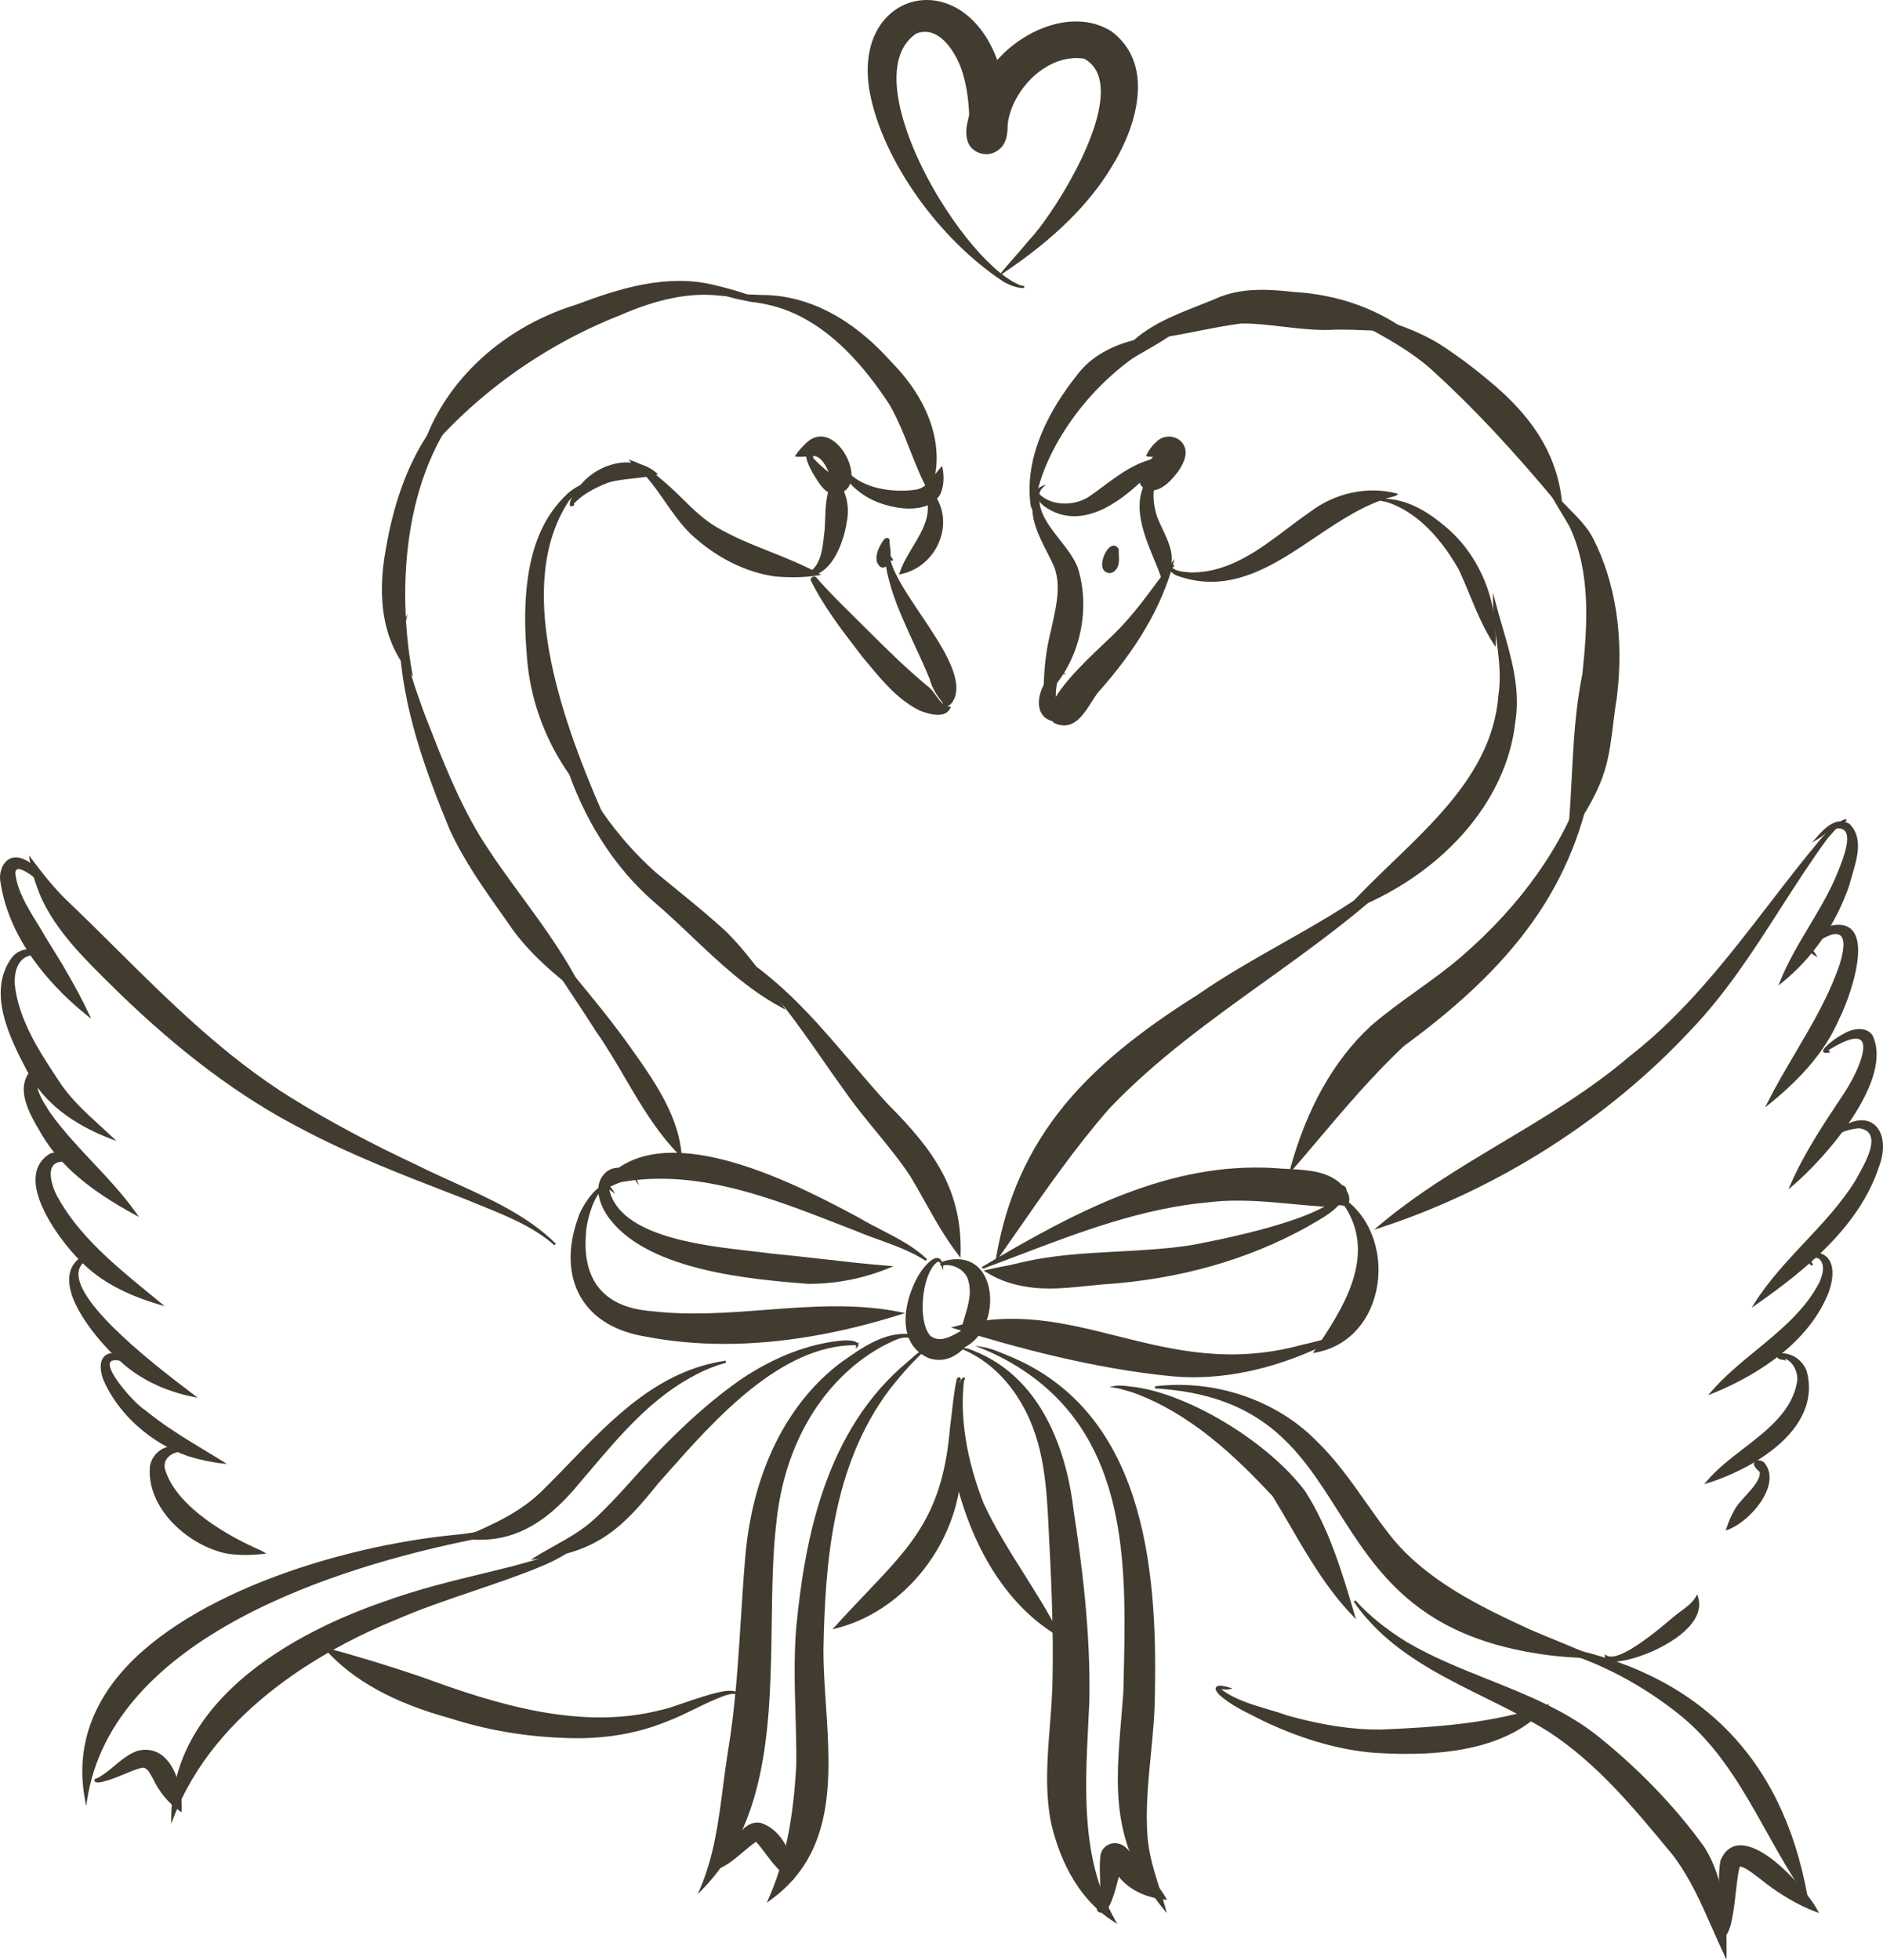 <?xml version="1.0" encoding="UTF-8"?>
<svg id="Layer_2" data-name="Layer 2" xmlns="http://www.w3.org/2000/svg" viewBox="0 0 225.171 234.227">
  <g id="Layer_1-2" data-name="Layer 1">
    <g>
      <g>
        <path d="m111.022,162.182c-3.942-1.81-2.721-7.059-.911-9.956.241-.383,1.834-2.584,2.403-1.389.008.014-.011.021-.019.011-.081-.097-.196-.174-.338-.196-2.077,1.175-2.645,7.459-.954,9.135,1.734,1.269,3.721-.903,5.405-1.386-.486,2.299-2.879,4.802-5.586,3.782Z" fill="#423b30" stroke-width="0"/>
        <path d="m112.277,162.541c-.434,0-.869-.08-1.298-.242l-.008-.003c-1.242-.57-2.066-1.508-2.448-2.786-.696-2.325.243-5.367,1.482-7.35.012-.019,1.17-1.8,2.039-1.8.012,0,.023 0.0.036.001.162.01.389.09.547.422l.047.1-.194.136-.086-.098c-.038-.046-.11-.11-.215-.137-.822.5-1.487,1.97-1.74,3.858-.298,2.224.045,4.256.853,5.056,1.107.809,2.37.09,3.593-.607.589-.336,1.146-.654,1.689-.81l.199-.057-.043.203c-.316,1.5-1.355,2.927-2.646,3.634-.584.32-1.193.48-1.807.48Zm-1.206-.474c.963.361,1.961.284,2.893-.225,1.149-.63,2.122-1.918,2.472-3.253-.453.164-.928.435-1.427.719-1.23.703-2.621,1.497-3.879.58-1.008-.997-1.194-3.367-.938-5.279.26-1.938.924-3.414,1.788-3.993-.588.08-1.485,1.239-1.762,1.678-1.209,1.935-2.129,4.896-1.455,7.146.36,1.205,1.138,2.089,2.309,2.628Z" fill="#423b30" stroke-width="0"/>
      </g>
      <g>
        <path d="m114.785,161.135c-.1-2.995,2.084-5.594,1.009-8.457-.504-1.113-1.897-1.808-3.133-1.541-.004.008-.007.016-.011.024.002.005.004.011.006.016-0-.001-.001-.001-.003-.001.008.008.074.063.026.06-.275-.117.109-.333.241-.379,6.62-1.892,6.947,8.53,1.865,10.278Z" fill="#423b30" stroke-width="0"/>
        <path d="m114.665,161.308l-.006-.169c-.043-1.275.321-2.479.674-3.643.49-1.62.953-3.149.344-4.774-.461-1.015-1.712-1.666-2.855-1.488-.001.014-.004.029-.011.044l-.03.073v.505l-.202-.532c-.087-.052-.113-.117-.12-.166l-.107-.108h.122c.078-.192.402-.311.406-.312,2.528-.725,4.485.269,5.234,2.653.902,2.866-.312,6.837-3.288,7.861l-.16.055Zm-1.471-10.351c1.12,0,2.261.673,2.714,1.67.642,1.711.167,3.281-.336,4.942-.33,1.091-.671,2.217-.666,3.389,2.726-1.065,3.82-4.786,2.969-7.49-.7-2.224-2.522-3.156-4.873-2.504.064-.004.128-.007.192-.007Z" fill="#423b30" stroke-width="0"/>
      </g>
      <g>
        <path d="m117.604,151.473c10.487-6.202,21.976-12.518,34.831-11.732,2.719.253,5.967-.045,7.988,2.01.618.599,1.104,1.567.572,2.339-.849-.382-1.855.044-2.77.007-4.532-.299-9.009-1.071-13.565-.531-9.533.823-18.251,4.672-27.031,7.914.009.008-.038.023-.026-.007Z" fill="#423b30" stroke-width="0"/>
        <path d="m117.673,151.647l-.224-.098.014-.045-.08-.066.157-.073c11.21-6.631,22.307-12.519,34.903-11.749.526.049,1.058.077,1.621.106,2.352.122,4.782.249,6.448,1.941.637.617,1.174,1.644.586,2.498l-.059.086-.095-.043c-.51-.228-1.077-.149-1.677-.066-.346.048-.707.095-1.047.083-1.212-.08-2.435-.195-3.617-.306-3.245-.305-6.601-.62-9.929-.226-8.005.692-15.537,3.559-22.82,6.331-1.356.516-2.759,1.05-4.14,1.56l-.043.065Zm32.544-11.848c-11.194,0-21.278,5.168-31.407,11.109.992-.372,1.986-.75,2.957-1.12,7.3-2.779,14.848-5.652,22.884-6.346,3.354-.397,6.72-.081,9.978.226,1.181.111,2.402.226,3.606.305.32.012.667-.035.999-.081.577-.08,1.169-.161,1.713.044.408-.71-.063-1.564-.609-2.094-1.6-1.625-3.982-1.749-6.285-1.869-.541-.028-1.1-.057-1.628-.106-.74-.045-1.477-.067-2.207-.067Z" fill="#423b30" stroke-width="0"/>
      </g>
      <g>
        <path d="m122.235,153.58c-1.532-.283-2.997-.839-4.286-1.666,1.164-.275,2.449-.485,3.65-.766,6.871-1.743,13.989-1.109,20.958-2.215,3.629-.678,17.5-3.39,18.152-6.899-.028-.041-.056-.082-.084-.122-.066-.069-.337-.057-.286-.092.326-.072.579.181.543.471-.46,2.092-2.879,3.184-4.64,4.246-7.404,4.1-15.787,6.296-24.331,6.851-3.212.267-6.473.858-9.676.191Z" fill="#423b30" stroke-width="0"/>
        <path d="m125.481,154.01c-1.094,0-2.187-.082-3.27-.307-1.589-.293-3.046-.859-4.329-1.683l-.248-.159.287-.068c.588-.139,1.219-.264,1.828-.384.604-.119,1.228-.242,1.821-.382,3.979-1.009,8.106-1.227,12.1-1.438,2.915-.154,5.93-.313,8.867-.779,5.199-.971,17.327-3.566,18.039-6.749l-.054-.078c-.005.007-.083-.003-.118-.008-.084-.012-.171-.024-.192-.117l-.02-.083.12-.076c.194-.042.381.004.518.129.133.12.198.3.176.48-.409,1.864-2.278,2.938-3.928,3.887-.266.153-.525.302-.772.451-7.174,3.973-15.377,6.283-24.387,6.869-.648.054-1.302.121-1.956.189-1.475.152-2.979.308-4.482.308Zm-7.208-2.042c1.193.72,2.532,1.221,3.985,1.489l.003.001c2.535.527,5.148.257,7.676-.004.656-.068,1.312-.135,1.964-.19,8.975-.583,17.143-2.883,24.28-6.836.244-.147.506-.298.772-.451,1.559-.896,3.319-1.908,3.771-3.565-1.305,3.067-11.827,5.465-18.145,6.644-2.953.469-5.975.628-8.896.782-3.98.21-8.097.427-12.054,1.431-.6.141-1.226.264-1.831.384-.507.1-1.027.203-1.525.314Z" fill="#423b30" stroke-width="0"/>
      </g>
      <g>
        <path d="m157.264,161.554c3.67-5.428,7.79-11.925,3.251-18.008-.135-.106-.314-.281-.49-.177.117-.247.65-.018.836.142,6.236,4.668,4.804,16.544-3.597,18.043Z" fill="#423b30" stroke-width="0"/>
        <path d="m156.994,161.729l.166-.245c3.324-4.917,7.877-11.649,3.263-17.851l-.033-.027c-.128-.104-.228-.176-.302-.13l-.352.207.175-.368c.043-.089.12-.148.225-.17.25-.053.638.126.806.271,3.151,2.358,4.593,6.812,3.581,11.077-.915,3.853-3.62,6.539-7.237,7.184l-.291.052Zm3.655-18.21c4.599,6.228.229,12.908-3.112,17.854,3.367-.718,5.876-3.291,6.741-6.938.99-4.17-.414-8.52-3.493-10.824-.035-.03-.082-.062-.136-.092Z" fill="#423b30" stroke-width="0"/>
      </g>
      <g>
        <path d="m140.292,164.389c-8.921-.858-17.703-3.131-26.124-5.714,14.618-4.017,24.897,6.718,41.475,2.205,1.454-.317,2.882-.715,4.283-1.14.05-.015.095.05.049.081-5.957,3.161-12.79,5.168-19.683,4.569Z" fill="#423b30" stroke-width="0"/>
        <path d="m142.713,164.618c-.819,0-1.63-.035-2.432-.104h-.001c-9.688-.932-19.063-3.546-26.148-5.719l-.411-.126.415-.114c7.122-1.956,13.125-.452,19.48,1.141,6.63,1.661,13.486,3.38,21.994,1.064,1.281-.28,2.639-.641,4.28-1.139.085-.025.175.016.213.096.036.076.012.162-.06.208-5.825,3.092-11.764,4.693-17.331,4.693Zm-2.41-.353c5.975.517,12.482-.922,18.876-4.171-1.306.382-2.437.675-3.509.909-8.563,2.332-15.453.605-22.114-1.064-6.199-1.553-12.06-3.022-18.932-1.255,7.021,2.143,16.203,4.669,25.679,5.581h0Z" fill="#423b30" stroke-width="0"/>
      </g>
      <g>
        <path d="m110.762,150.594c-2.488-1.626-5.52-2.391-8.271-3.544-8.824-3.411-18.476-7.594-28.191-5.89-.869.256-1.717.755-2.498,1.073.324-.567.697-1.099,1.115-1.616,7.11-6.988,22.503,1.167,29.728,5.036,2.677,1.594,5.959,2.832,8.116,4.941Z" fill="#423b30" stroke-width="0"/>
        <path d="m110.694,150.699c-1.688-1.104-3.664-1.821-5.575-2.514-.886-.321-1.802-.654-2.675-1.02-.619-.239-1.246-.484-1.876-.729-8.48-3.309-17.251-6.729-26.245-5.153-.523.156-1.057.41-1.573.657-.312.149-.606.29-.899.409l-.335.137.18-.314c.315-.552.685-1.086,1.126-1.633,7.242-7.119,23.109,1.377,29.884,5.005.846.503,1.767.979,2.656,1.439,1.966,1.015,3.998,2.065,5.488,3.523l-.155.194Zm-31.718-10.061c7.42,0,14.649,2.821,21.683,5.565.63.246,1.256.49,1.878.73.871.365,1.784.696,2.668,1.017,1.486.539,3.013,1.093,4.419,1.833-1.306-.992-2.861-1.796-4.377-2.579-.894-.462-1.817-.939-2.664-1.443-6.723-3.599-22.478-12.034-29.576-5.055-.338.418-.635.834-.897,1.259.173-.079.351-.163.533-.251.524-.251,1.067-.51,1.624-.674,1.578-.277,3.148-.402,4.71-.402Z" fill="#423b30" stroke-width="0"/>
      </g>
      <g>
        <path d="m96.583,153.324c-7.378-.593-18.9-1.664-23.529-7.645-1.157-1.475-2.162-3.946-.554-5.437.986-.936,3.01-.654,3.458.581-.855-1.262-3.141-.916-3.33.634.609,7.204,13.845,7.703,19.617,8.499,4.694.439,9.401,1.111,14.074,1.468-2.98,1.243-6.42,1.938-9.736,1.9Z" fill="#423b30" stroke-width="0"/>
        <path d="m96.84,153.45c-.086,0-.172-0-.258-.001l-.009-0c-6.582-.529-18.834-1.512-23.617-7.693-1.38-1.759-2.083-4.175-.54-5.605.534-.507,1.41-.71,2.235-.516.702.166,1.221.584,1.424,1.146l.34.939-.561-.827c-.451-.666-1.288-.81-1.914-.658-.669.162-1.113.625-1.188,1.238.525,6.189,10.883,7.364,17.071,8.066.888.101,1.726.196,2.438.294,2.001.187,4.041.42,6.014.646,2.645.303,5.378.616,8.054.82l.519.04-.48.2c-2.961,1.235-6.334,1.911-9.527,1.911Zm-.251-.251c.083.001.167.001.251.001,2.986,0,6.13-.596,8.94-1.694-2.51-.204-5.061-.496-7.533-.779-1.972-.226-4.011-.459-6.014-.647-.715-.098-1.552-.193-2.438-.294-6.265-.71-16.749-1.9-17.292-8.319.087-.736.615-1.292,1.378-1.476.33-.08.713-.086,1.082.007-.115-.049-.239-.09-.37-.121-.748-.176-1.531.003-2.007.455-1.631,1.511-.411,4.023.566,5.269,4.715,6.093,16.891,7.072,23.436,7.597Z" fill="#423b30" stroke-width="0"/>
      </g>
      <g>
        <path d="m77.33,159.651c-7.955-1.238-10.564-7.345-8.049-14.127.209-.985,2.709-5.057,3.812-3.339-1.794-1.342-3.096,3.787-3.122,4.985-.548,5.571,1.854,9.241,8.007,9.674,9.913,1.175,19.893-1.911,29.766.124-9.662,3.045-20.271,4.62-30.413,2.683Z" fill="#423b30" stroke-width="0"/>
        <path d="m86.634,160.629c-3.23,0-6.342-.284-9.326-.854-3.663-.571-6.378-2.201-7.853-4.714-1.52-2.588-1.623-5.991-.292-9.58.167-.792,1.811-3.589,3.087-3.822.265-.049.646-.009.947.459l.373.582-.554-.414c-.288-.216-.564-.254-.848-.117-1.184.577-2.052,3.998-2.074,5.005-.29,2.95.254,5.258,1.616,6.871,1.331,1.576,3.442,2.476,6.275,2.676,4.498.533,9.081.182,13.516-.157,5.338-.408,10.86-.831,16.267.283l.471.097-.459.145c-7.481,2.358-14.56,3.541-21.146,3.541Zm-14.925-18.441c-1.036.758-2.178,2.755-2.307,3.363-1.31,3.535-1.212,6.862.268,9.384,1.437,2.447,4.091,4.035,7.679,4.594l.004.001c8.902,1.7,18.954.847,29.884-2.533-5.217-.987-10.553-.579-15.716-.184-4.445.34-9.043.692-13.558.157-2.897-.204-5.067-1.134-6.443-2.763-1.406-1.667-1.97-4.038-1.674-7.047.02-.911.722-3.939,1.863-4.971Z" fill="#423b30" stroke-width="0"/>
      </g>
      <g>
        <path d="m83.818,225.832c2.231-5.167,2.45-10.802,3.322-16.264,1.346-8.011,1.423-15.676,2.121-23.647.765-8.568,4.014-17.4,11.333-22.938,2.331-1.641,5.134-3.724,8.188-3.399.626.139.935.665.878,1.248-.064-1.138-1.311-1.262-2.32-.911-9.03,3.644-13.716,13.294-14.624,22.052-1.636,13.96,2.029,32.776-8.896,43.86Z" fill="#423b30" stroke-width="0"/>
        <path d="m83.439,226.395l.264-.612c1.677-3.881,2.222-8.101,2.749-12.181.173-1.332.351-2.709.565-4.053.907-5.402,1.244-10.758,1.571-15.938.158-2.511.321-5.108.548-7.701.889-9.967,4.931-18.145,11.382-23.027l.285-.202c2.233-1.576,5.005-3.539,7.992-3.222.665.147,1.057.703.987,1.385l-.249-.005c-.019-.338-.152-.593-.396-.757-.393-.262-1.081-.279-1.757-.043-6.186,2.496-13.259,9.574-14.542,21.947-.437,3.73-.494,7.745-.555,11.996-.167,11.694-.339,23.785-8.377,31.939l-.468.475Zm24.287-66.709c-2.471.159-4.744,1.764-6.778,3.2l-.282.199c-6.391,4.836-10.397,12.951-11.28,22.847-.226,2.589-.39,5.185-.548,7.694-.326,5.186-.665,10.549-1.574,15.962-.214,1.34-.392,2.715-.563,4.045-.502,3.883-1.02,7.891-2.511,11.631,7.514-8.074,7.682-19.871,7.845-31.286.061-4.257.118-8.278.557-12.02.48-4.632,2.002-9.248,4.284-12.994,2.618-4.298,6.221-7.465,10.418-9.159.135-.047.281-.088.434-.119Z" fill="#423b30" stroke-width="0"/>
      </g>
      <g>
        <path d="m91.992,227.052c2.265-5.119,3.09-10.756,3.356-16.268.04-5.424-.461-10.854-.008-16.271,1.102-11.379,3.782-23.786,13.303-31.675.551-.458,1.153-1.09,1.751-1.379-1.542,1.389-2.897,2.99-4.152,4.583-6.734,8.99-7.685,20.454-7.9,31.104-.028,10.104,3.518,22.863-6.35,29.906Z" fill="#423b30" stroke-width="0"/>
        <path d="m91.693,227.419l.185-.417c1.962-4.433,3.024-9.588,3.346-16.224.014-1.952-.043-3.944-.099-5.87-.098-3.411-.199-6.938.091-10.406,1.015-10.479,3.448-23.559,13.348-31.76.151-.125.306-.263.463-.404.425-.381.865-.774,1.313-.991l.789-.381-.65.586c-1.641,1.477-3.073,3.217-4.138,4.567-6.872,9.175-7.667,20.827-7.873,31.029-.006,2.083.138,4.24.29,6.523.586,8.778,1.191,17.855-6.693,23.482l-.371.265Zm17.01-64.468c-9.812,8.145-12.229,21.151-13.238,31.574-.288,3.452-.188,6.972-.09,10.376.056,1.928.112,3.923.099,5.885-.312,6.462-1.326,11.527-3.183,15.893,7.381-5.565,6.789-14.421,6.218-22.99-.152-2.288-.297-4.449-.291-6.542.207-10.243,1.007-21.941,7.925-31.178.708-.898,1.576-1.966,2.561-3.016Z" fill="#423b30" stroke-width="0"/>
      </g>
      <g>
        <path d="m94.753,224.521c-2.007-1.037-2.925-3.066-4.325-4.547-1.784,1.165-3.288,3.173-5.501,3.544-.403-.169-.015-.497.222-.634.021.093-.19.241-.186.372 0.0 0.0.001 0.0.001.001,1.267-.812,2.018-2.204,2.975-3.321.734-.932,1.522-2.144,2.949-1.946,2.717.818,3.941,4.078,3.864,6.532Z" fill="#423b30" stroke-width="0"/>
        <path d="m94.872,224.723l-.177-.091c-1.375-.71-2.247-1.877-3.092-3.005-.378-.506-.77-1.029-1.195-1.49-.543.365-1.072.816-1.586,1.252-1.154.982-2.348,1.997-3.875,2.253l-.035.006-.034-.014c-.197-.083-.245-.204-.251-.292-.017-.269.347-.501.459-.566l.147-.086.037.167c.002.008.003.016.004.023.679-.54,1.215-1.258,1.734-1.956.268-.359.544-.73.836-1.07l.188-.242c.702-.908,1.487-1.937,2.874-1.746,2.696.811,4.054,4.035,3.972,6.659l-.006.198Zm-4.425-4.911l.071.076c.464.49.882,1.049,1.285,1.589.79,1.055,1.604,2.144,2.828,2.836.006-2.492-1.289-5.454-3.779-6.204-1.212-.164-1.962.802-2.622,1.656l-.192.248c-.29.338-.563.706-.829,1.061-.626.84-1.273,1.709-2.178,2.288l-.024.015c1.412-.272,2.552-1.241,3.653-2.178.547-.465,1.112-.946,1.699-1.329l.088-.057Zm-5.529,3.562c.008.005.017.01.026.015.006-.001.013-.002.02-.003l-.046-.011Z" fill="#423b30" stroke-width="0"/>
      </g>
      <g>
        <path d="m139.261,228.138c-7.043-8.559-5.54-15.902-4.804-25.87.281-12.867,1.211-28.244-10.282-37.322-1.974-1.546-4.173-2.83-6.511-3.794.836.14,1.79.576,2.629.907,16.617,6.605,18,25.656,17.684,40.418-.022,5.703-1.333,11.539-.87,17.203.267,2.968,1.387,5.686,2.155,8.456Z" fill="#423b30" stroke-width="0"/>
        <path d="m139.538,228.672l-.374-.455c-6.354-7.721-5.788-14.452-5.072-22.974.082-.97.165-1.963.24-2.984.013-.584.027-1.18.041-1.781.301-12.568.641-26.812-10.274-35.434-1.977-1.547-4.157-2.818-6.482-3.777l-1.02-.42,1.088.182c.691.115,1.441.422,2.167.718.166.067.329.134.487.197,16.372,6.508,18.093,25.083,17.763,40.537-.01,2.402-.251,4.868-.484,7.253-.321,3.278-.653,6.667-.386,9.938.189,2.112.824,4.129,1.438,6.079.242.77.493,1.567.711,2.354l.157.568Zm-19.787-66.696c1.589.811,3.097,1.772,4.502,2.872,11.014,8.7,10.672,23.01,10.37,35.636-.014.6-.028,1.196-.041,1.787-.076,1.028-.159,2.022-.241,2.993-.696,8.288-1.249,14.871,4.63,22.316-.173-.589-.358-1.178-.539-1.754-.618-1.963-1.258-3.993-1.449-6.133-.27-3.295.063-6.695.386-9.984.233-2.379.474-4.839.483-7.231.328-15.376-1.376-33.85-17.604-40.302-.159-.063-.323-.13-.489-.198-.002-.001-.005-.002-.007-.003Z" fill="#423b30" stroke-width="0"/>
      </g>
      <g>
        <path d="m133.26,229.585c-4.196-2.65-6.457-7.344-7.48-11.873-1.088-5.74.176-11.583.216-17.364.088-5.403-.111-10.802-.404-16.196-.275-5.592-.372-11.34-3.269-16.346-1.552-2.773-3.905-5.21-6.934-6.543.257-.003.665.178.957.287,7.901,3.098,11.063,11.59,11.921,19.036,1.158,7.522,2.023,15.108,1.876,22.718-.384,8.744-1.415,18.359,3.118,26.28Z" fill="#423b30" stroke-width="0"/>
        <path d="m133.618,229.959l-.425-.268c-4.662-2.944-6.671-8.125-7.536-11.951-.72-3.797-.412-7.689-.114-11.453.154-1.95.313-3.966.327-5.94.076-4.673-.049-9.665-.404-16.188l-.049-1.026c-.245-5.207-.498-10.59-3.203-15.264-1.66-2.965-4.102-5.27-6.876-6.491l-.529-.233.579-.006h.007c.235,0,.554.124.835.234l.159.062c8.928,3.5,11.352,13.493,12.001,19.138.958,6.221,2.038,14.432,1.877,22.735-.038.868-.083,1.742-.127,2.622-.412,8.106-.838,16.488,3.229,23.594l.25.436Zm-16.65-68.011c2.186,1.333,4.09,3.343,5.464,5.797,2.733,4.725,2.988,10.14,3.235,15.376l.049,1.025c.355,6.529.48,11.527.404,16.204-.014,1.981-.174,4.002-.328,5.957-.296,3.747-.603,7.622.11,11.382.826,3.658,2.712,8.573,7,11.511-3.837-7.072-3.418-15.311-3.013-23.284.045-.879.089-1.752.127-2.617.16-8.281-.917-16.478-1.875-22.694-1.414-12.287-7.335-16.927-11.174-18.657Z" fill="#423b30" stroke-width="0"/>
      </g>
      <g>
        <path d="m131.406,228.412c-.215-.234-.143-.507-.049-.787.607-1.752.142-3.695.331-5.518-.014-1.551,1.771-2.243,2.919-1.134.859.865,1.642,1.8,2.392,2.754.797,1.042,1.689,2.086,2.328,3.197-2.185-.21-4.348-1.138-5.593-2.894-.261.801-1.054,5.118-2.327,4.383Z" fill="#423b30" stroke-width="0"/>
        <path d="m131.694,228.622c-.116,0-.234-.034-.351-.101l-.029-.024c-.279-.303-.156-.669-.075-.911.369-1.067.333-2.236.298-3.367-.022-.701-.045-1.425.028-2.125-.008-.729.393-1.364,1.044-1.644.701-.301,1.499-.134,2.085.433.756.76,1.496,1.613,2.404,2.766.186.243.376.485.566.728.628.798,1.276,1.623,1.771,2.484l.12.21-.24-.023c-2.347-.225-4.346-1.22-5.531-2.741-.03.115-.065.255-.105.412-.425,1.688-.944,3.517-1.729,3.849-.085.036-.169.053-.255.053Zm-.209-.308c.127.067.247.075.366.024.737-.312,1.31-2.587,1.585-3.68.074-.295.133-.529.178-.667l.077-.236.144.203c1.081,1.523,2.987,2.541,5.258,2.815-.468-.769-1.055-1.516-1.624-2.24-.191-.244-.382-.487-.568-.729-.899-1.144-1.635-1.99-2.382-2.742-.512-.495-1.205-.64-1.811-.381-.565.243-.899.776-.894,1.426-.071.697-.05,1.413-.027,2.105.035,1.153.072,2.346-.312,3.455-.086.257-.141.469.01.647Z" fill="#423b30" stroke-width="0"/>
      </g>
      <g>
        <path d="m63.974,186.254c2.412-1.508,5.092-2.658,7.138-4.556,2.123-1.943,3.985-4.112,5.912-6.222,3.569-3.845,7.376-7.546,11.755-10.579,3.484-2.316,7.507-4.096,11.781-4.533.523-.06,2.155-.106,1.921.539.004-.014.007-.032.011-.046l-.004.004v-.076c-.03-.042-.058-.084-.085-.126-9.589-.094-18.119,10.199-23.801,16.576-4.286,5.343-7.281,8.234-14.628,9.02Z" fill="#423b30" stroke-width="0"/>
        <path d="m63.446,186.437l.461-.288c.762-.476,1.562-.923,2.335-1.355,1.668-.932,3.394-1.896,4.785-3.187,1.688-1.544,3.235-3.261,4.732-4.921.39-.432.78-.864,1.172-1.294,2.956-3.184,6.965-7.265,11.776-10.598,3.945-2.623,7.929-4.155,11.84-4.555.014-.002,1.613-.18,1.997.304.006.008.012.016.018.024l.154-.193-.089.441c-.003.04-.012.083-.029.129l-.014-.004-.218.272-.006-.344.003-.045c-.01-.014-.02-.028-.028-.042-.022,0-.044-0-.066-0-8.931,0-16.812,8.9-22.573,15.407-.343.387-.676.763-1,1.127-4.087,5.094-7.119,8.249-14.709,9.061l-.541.058Zm37.734-25.981c-.213,0-.424.012-.605.033-3.873.396-7.817,1.914-11.727,4.513-4.79,3.318-8.786,7.387-11.732,10.56-.392.429-.781.86-1.171,1.292-1.501,1.664-3.054,3.385-4.749,4.937-1.413,1.31-3.151,2.281-4.832,3.221-.608.34-1.232.688-1.84,1.052,7.084-.896,10.033-3.988,13.98-8.908.328-.369.662-.745,1.004-1.132,5.739-6.481,13.57-15.323,22.507-15.489-.228-.056-.533-.08-.835-.08Z" fill="#423b30" stroke-width="0"/>
      </g>
      <g>
        <path d="m20.604,217.301c.032-13.393,13.349-21.629,25.396-25.767,4.901-1.793,10.043-2.893,15.118-4.157,2.919-.837,6.179-1.474,8.473-3.472-1.786,2.263-5.851,3.591-8.869,4.709-4.504,1.613-9.106,2.992-13.487,4.891-11.433,4.668-22.339,12.518-26.632,23.796Z" fill="#423b30" stroke-width="0"/>
        <path d="m20.477,217.985l.002-.684c.015-6.127,2.785-11.661,8.235-16.448,5.43-4.769,12.375-7.764,17.245-9.437,3.958-1.448,8.139-2.46,12.181-3.439.983-.238,1.968-.477,2.948-.721.441-.127.896-.25,1.354-.374,2.53-.687,5.146-1.397,7.068-3.071l.18.172c-1.649,2.09-5.226,3.396-8.1,4.446-.281.103-.557.203-.824.302-1.396.5-2.825.986-4.207,1.455-3.075,1.044-6.254,2.125-9.273,3.434-7.755,3.166-21.514,10.457-26.564,23.726l-.244.64Zm47.772-32.968c-1.729,1.016-3.762,1.568-5.742,2.106-.456.124-.909.247-1.354.374-.985.246-1.97.484-2.954.722-4.035.978-8.208,1.989-12.155,3.432-4.852,1.666-11.766,4.647-17.165,9.389-5.187,4.555-7.921,9.79-8.136,15.567,5.278-12.947,18.783-20.09,26.446-23.219,3.025-1.312,6.21-2.394,9.29-3.44,1.38-.469,2.808-.954,4.202-1.453.267-.099.542-.199.823-.302,2.246-.82,4.926-1.799,6.745-3.177Z" fill="#423b30" stroke-width="0"/>
      </g>
      <g>
        <path d="m55.51,183.826c3.469-1.472,6.852-2.999,9.486-5.631,6.262-6.139,12.242-14.039,21.794-15.439-1.114.302-2.382.78-3.427,1.336-5.985,3.018-10.037,8.287-14.218,13.152-3.633,4.437-7.397,7.173-13.634,6.582Z" fill="#423b30" stroke-width="0"/>
        <path d="m57.3,184.043c-.61,0-1.211-.036-1.802-.092l-.491-.047.454-.193c3.649-1.549,6.88-3.04,9.447-5.604,1.049-1.028,2.112-2.129,3.141-3.194,5.274-5.461,10.729-11.109,18.723-12.281l.052.244c-1.179.32-2.418.803-3.402,1.326-5.311,2.677-9.123,7.17-12.811,11.515-.457.539-.913,1.076-1.371,1.609-4.513,5.512-8.405,6.717-11.939,6.717Zm-1.275-.3c5.993.402,9.554-2.339,13.023-6.577.459-.534.915-1.072,1.372-1.61,3.703-4.364,7.533-8.876,12.886-11.575.479-.254,1.018-.5,1.581-.722-6.888,1.713-11.849,6.848-16.658,11.828-1.03,1.066-2.095,2.168-3.145,3.198-2.488,2.485-5.576,3.968-9.06,5.458Z" fill="#423b30" stroke-width="0"/>
      </g>
      <g>
        <path d="m10.293,215.139c-3.876-20.52,27.414-29.986,44.372-31.59,2.341-.221,4.732-.768,6.813-1.613-1.559.883-3.277,1.574-5.009,1.963-17.55,3.548-43.254,12.178-46.176,31.239Z" fill="#423b30" stroke-width="0"/>
        <path d="m10.306,215.88l-.136-.718c-.96-5.083.177-9.819,3.379-14.075,7.665-10.189,26.681-16.298,41.104-17.662,2.407-.227,4.751-.781,6.778-1.604l.108.225c-1.615.914-3.359,1.597-5.044,1.976-15.922,3.219-43.076,11.544-46.079,31.136l-.111.722Zm49.35-33.17c-1.567.473-3.257.802-4.979.964-14.371,1.358-33.309,7.434-40.928,17.563-3.006,3.995-4.167,8.417-3.456,13.154,3.577-19.22,30.366-27.422,46.151-30.614,1.061-.239,2.147-.601,3.211-1.068Z" fill="#423b30" stroke-width="0"/>
      </g>
      <g>
        <path d="m21.593,216.38c-1.415-.995-2.49-2.338-3.194-3.853-.34-.549-.675-1.526-1.524-1.35-1.551.428-2.9,1.236-4.465,1.623-.271.074-.674.191-.942.082-.131-.079-.006-.205.116-.185,1.791-.881,2.979-2.611,4.878-3.307,3.959-1.001,5.308,4.257,5.13,6.989Z" fill="#423b30" stroke-width="0"/>
        <path d="m21.703,216.611l-.183-.128c-1.382-.972-2.501-2.322-3.235-3.903-.053-.083-.112-.193-.174-.307-.281-.516-.601-1.102-1.211-.973-.724.2-1.424.493-2.102.777-.752.315-1.53.64-2.358.845-.319.087-.724.198-1.02.076-.136-.08-.147-.19-.12-.263.036-.098.144-.165.258-.165h.001c.787-.393,1.472-.964,2.134-1.517.82-.685,1.669-1.393,2.727-1.78,1.188-.301,2.219-.086,3.084.633,1.821,1.516,2.324,4.78,2.214,6.482l-.015.222Zm-4.636-5.578c.653,0,1.002.64,1.263,1.121.061.11.117.215.175.308.689,1.482,1.713,2.747,2.974,3.682.052-1.701-.462-4.653-2.135-6.045-.799-.666-1.758-.862-2.851-.586-1.004.369-1.835,1.063-2.64,1.734-.677.565-1.377,1.149-2.195,1.555.213.022.493-.058.692-.113.84-.208,1.608-.53,2.353-.842.685-.286,1.392-.583,2.139-.789.079-.016.154-.024.226-.024Z" fill="#423b30" stroke-width="0"/>
      </g>
      <g>
        <path d="m183.719,197.495c-28.468-4.501-19.292-30.142-45.598-31.672,6.989-.863,14.417,1.605,19.215,6.491,3.311,3.176,5.696,7.254,8.437,10.813,4.204,5.616,10.616,8.726,16.96,11.675,2.585,1.127,5.339,2.176,7.853,3.314-2.282-.099-4.61-.234-6.866-.62Z" fill="#423b30" stroke-width="0"/>
        <path d="m191.227,198.269l-.647-.028c-2.107-.092-4.552-.223-6.88-.622-14.327-2.265-19.108-9.789-23.732-17.064-4.525-7.121-8.8-13.847-21.853-14.606l-.009-.249c7.103-.877,14.503,1.624,19.319,6.527,2.271,2.179,4.127,4.806,5.92,7.347.818,1.158,1.663,2.355,2.526,3.477,4.336,5.792,11.311,9.033,16.914,11.638,1.131.492,2.315.979,3.461,1.45,1.464.602,2.978,1.224,4.391,1.863l.59.267Zm-51.609-32.455c12.025,1.175,16.177,7.707,20.561,14.606,4.594,7.229,9.345,14.704,23.562,16.952l.002 0c2.076.356,4.249.498,6.191.589-1.232-.544-2.525-1.075-3.781-1.591-1.147-.471-2.333-.959-3.469-1.454-5.632-2.618-12.639-5.874-17.01-11.714-.866-1.125-1.713-2.324-2.532-3.484-1.786-2.531-3.635-5.149-5.892-7.314-4.431-4.511-11.079-6.964-17.632-6.59Z" fill="#423b30" stroke-width="0"/>
      </g>
      <g>
        <path d="m216,226.561c-5.125-7.295-8.005-16.183-15.334-21.909-4.251-3.345-9.03-5.94-14.304-7.508-.215-.076-1.034-.32-.595-.535.06.013-.097.078-.092.119,17.519,3.168,27.356,13.464,30.325,29.833Z" fill="#423b30" stroke-width="0"/>
        <path d="m216.225,227.098l-.327-.465c-1.721-2.45-3.213-5.121-4.655-7.704-2.852-5.107-5.801-10.387-10.653-14.178-4.399-3.462-9.197-5.98-14.262-7.486l-.074-.025c-.381-.129-.724-.263-.737-.481-.007-.105.06-.193.197-.261l.039-.019.121.027.03.088c.004.019.004.035.001.051,17.024,3.144,27.19,13.201,30.219,29.896l.102.559Zm-30.039-30.148c.044.016.094.034.147.052l.071.025c5.089,1.513,9.915,4.046,14.339,7.527,4.893,3.822,7.854,9.125,10.718,14.253,1.346,2.409,2.733,4.895,4.309,7.201-3.114-16.133-13.062-25.905-29.584-29.059Z" fill="#423b30" stroke-width="0"/>
      </g>
      <g>
        <path d="m161.883,193.08c-4.079-4.228-6.582-9.402-9.581-14.287-4.672-5.032-10.121-10.089-16.852-12.493-.67-.196-1.359-.423-2.041-.535.699-.116,1.671.097,2.452.166,6.988,1.046,16.086,6.982,20.128,12.405,2.87,4.501,4.422,9.771,5.894,14.744Z" fill="#423b30" stroke-width="0"/>
        <path d="m162.148,193.535l-.354-.368c-3.119-3.233-5.354-7.076-7.516-10.792-.673-1.158-1.369-2.355-2.082-3.516-4.421-4.759-9.887-9.976-16.787-12.44l-.354-.105c-.548-.164-1.113-.333-1.666-.425l-.743-.123.743-.124c.514-.086,1.159-.001,1.78.081.242.032.48.064.703.084,6.676.999,15.931,6.702,20.217,12.455,2.872,4.504,4.408,9.696,5.895,14.718l.164.555Zm-27.631-27.64c.205.058.408.119.609.179l.359.107c6.958,2.484,12.451,7.727,16.908,12.528.729,1.183,1.426,2.382,2.101,3.541,2.069,3.559,4.207,7.235,7.121,10.367-1.442-4.869-2.967-9.875-5.732-14.212-4.248-5.7-13.427-11.359-20.04-12.349-.219-.019-.461-.051-.707-.084-.206-.027-.415-.055-.619-.076Z" fill="#423b30" stroke-width="0"/>
      </g>
      <g>
        <path d="m206.34,233.686c-1.948-4.072-3.428-8.392-6.221-12.052-4.424-5.34-8.907-10.872-14.879-14.761-6.528-4.066-14.256-6.454-19.92-11.683-1.241-1.147-2.443-2.499-3.329-3.824,1.764,1.965,3.878,3.594,6.158,4.999,7.185,4.238,15.868,5.877,22.516,10.981,4.944,3.908,9.459,8.507,13.073,13.543,2.369,3.816,2.638,8.532,2.603,12.798Z" fill="#423b30" stroke-width="0"/>
        <path d="m206.46,234.227l-.232-.488c-.518-1.08-1.009-2.195-1.484-3.273-1.317-2.988-2.679-6.078-4.725-8.757l-.441-.533c-4.253-5.138-8.65-10.45-14.406-14.199-2.409-1.501-5.031-2.796-7.566-4.048-4.321-2.135-8.79-4.343-12.369-7.648-1.309-1.209-2.498-2.575-3.349-3.846l.196-.153c1.62,1.803,3.626,3.431,6.131,4.977,3.062,1.806,6.46,3.164,9.745,4.476,4.406,1.76,8.963,3.581,12.781,6.512,5.081,4.016,9.609,8.708,13.099,13.569,2.37,3.817,2.662,8.442,2.626,12.872l-.005.541Zm-43.216-41.403c.646.777,1.382,1.552,2.161,2.272,3.553,3.281,8.005,5.48,12.311,7.608,2.54,1.255,5.167,2.553,7.59,4.062,5.789,3.771,10.199,9.098,14.464,14.251l.445.537c2.065,2.707,3.435,5.811,4.758,8.812.401.912.814,1.849,1.245,2.769.006-4.223-.352-8.582-2.587-12.181-3.471-4.836-7.983-9.51-13.044-13.51-3.79-2.91-8.33-4.723-12.721-6.478-3.294-1.316-6.7-2.677-9.781-4.494-1.875-1.156-3.473-2.359-4.841-3.647Z" fill="#423b30" stroke-width="0"/>
      </g>
      <g>
        <path d="m205.484,231.445c-.465-.823-.205-1.804-.297-2.701.22.55.345,1.282.568,1.884.313-2.735-.379-5.505.102-8.225,2.314-5.395,10.086,3.389,11.401,6.022-2.444-.912-4.774-2.382-6.771-4.011-.774-.548-1.51-1.261-2.474-1.479-.001.001-.001.001-.002.002-.695,1.097-.571,9.593-2.527,8.508Z" fill="#423b30" stroke-width="0"/>
        <path d="m205.814,231.666c-.125,0-.256-.037-.39-.112l-.031-.017-.017-.031c-.331-.583-.314-1.236-.299-1.866.007-.294.015-.597-.015-.883l-.093-.893.333.834c.117.293.209.64.298.976.028.104.056.209.085.314.064-1.051.006-2.116-.051-3.152-.08-1.463-.163-2.975.099-4.454.506-1.188,1.286-1.792,2.325-1.822,3.386-.094,8.353,5.89,9.312,7.81l.142.284-.298-.111c-2.249-.84-4.603-2.234-6.807-4.032-.168-.119-.342-.251-.516-.385-.559-.427-1.135-.867-1.815-1.047-.201.436-.34,1.653-.485,2.937-.272,2.396-.58,5.111-1.482,5.576-.095.049-.193.073-.295.073Zm-.237-.314c.153.077.29.084.417.019.784-.404,1.11-3.281,1.35-5.382.172-1.518.308-2.717.562-3.118l.037-.039.042-.031.056.013c.774.175,1.399.652,2.003,1.115.172.131.343.262.516.384,2.087,1.702,4.3,3.035,6.428,3.875-1.275-2.205-5.844-7.379-8.846-7.379-.025,0-.05 0-.074.001-.934.027-1.639.58-2.095,1.643-.249,1.423-.167,2.921-.087,4.37.068,1.253.14,2.548-.006,3.82l-.06.521-.182-.492c-.109-.295-.195-.62-.278-.934-.011-.04-.021-.08-.032-.119v.027c-.016.612-.03,1.19.249,1.706Z" fill="#423b30" stroke-width="0"/>
      </g>
      <g>
        <path d="m124.903,60.387c-.513-.471-1.229-1.159-1.164-1.85.06.001.108.083.022.04.001.014.002.028-.003.031,1.394,2.079,4.676,2.156,6.644.788,2.614-1.829,5.128-4.202,8.49-4.601-3.144,3.649-8.883,9.241-13.988,5.593Z" fill="#423b30" stroke-width="0"/>
        <path d="m128.476,61.703c-1.295,0-2.511-.404-3.645-1.215l-.013-.01c-.43-.394-1.216-1.115-1.208-1.867l-.03-.045.033-.019c0-.007.001-.015.002-.022l.008-.089-.005-.062.08.036.043.001c.079.001.157.054.183.122l.03.08-.023.024c.691.957,1.707,1.324,2.448,1.464,1.357.256,2.867-.055,3.951-.809.5-.35,1.008-.728,1.499-1.094,2.113-1.574,4.298-3.202,7.048-3.529l.319-.038-.21.244c-3.916,4.545-7.436,6.827-10.511,6.827Zm-3.493-1.414c3.651,2.606,8.227.814,13.597-5.325-2.533.405-4.6,1.945-6.601,3.436-.492.367-1.002.746-1.506,1.099-1.137.791-2.726,1.116-4.14.849-.96-.181-1.781-.624-2.362-1.265.219.478.708.928,1.012,1.207Z" fill="#423b30" stroke-width="0"/>
      </g>
      <g>
        <path d="m136.388,57.358c.049-.826.595-1.474,1.1-2.116.214-.27.453-.521.709-.755-.32-.017-.686.015-.988-.064.331-.659.776-1.237,1.371-1.712.81-.642,2.064-.51,2.697.284.798,1.014.169,2.321-.463,3.239-.74.982-1.718,2.158-3.078,2.285-.681 0-1.389-.45-1.347-1.161Z" fill="#423b30" stroke-width="0"/>
        <path d="m137.745,58.644c-.463,0-.898-.177-1.178-.473-.217-.23-.321-.513-.304-.82.049-.822.556-1.463,1.046-2.084l.08-.102c.15-.189.318-.376.502-.559h-.004c-.239-.001-.487-.003-.71-.061l-.149-.039.069-.138c.357-.711.817-1.284,1.404-1.753.86-.681,2.201-.539,2.873.303.664.844.51,1.984-.459,3.388-.859,1.143-1.836,2.213-3.169,2.338h-.002Zm-1.356-1.286l.125.007c-.014.236.067.455.235.634.23.244.608.395.986.395,1.225-.115,2.156-1.142,2.979-2.235.896-1.3,1.054-2.34.465-3.087-.588-.739-1.768-.86-2.521-.263-.518.413-.932.913-1.261,1.523.256.034.548.015.807.03l.297.016-.22.201c-.262.24-.496.489-.695.74l-.08.102c-.466.59-.948,1.201-.992,1.944l-.125-.007Z" fill="#423b30" stroke-width="0"/>
      </g>
      <g>
        <path d="m138.988,69.038c-1.383-4.007-4.481-8.776-1.006-12.589.286-.323,1.032-.96,1.533-.652.011.007.004.025-.008.021-.233-.067-.449.102-.614.238-1.361,1.599-1.257,3.898-.639,5.755.873,2.321,3.014,5.017.745,7.235-.005,0-.009-.003-.011-.009Z" fill="#423b30" stroke-width="0"/>
        <path d="m139.05,69.172h-.141l-.04-.093c-.255-.738-.562-1.489-.889-2.284-1.395-3.405-2.977-7.264-.091-10.43.365-.41,1.132-1.019,1.69-.674l.095.058-.09.218-.117-.031c-.168-.047-.327.077-.496.217-1.599,1.881-.952,4.557-.6,5.619.178.47.406.954.648,1.466.904,1.911,1.929,4.076.065,5.898l-.036.036Zm-.2-13.24c-.32.149-.632.44-.773.6-2.781,3.051-1.298,6.669.136,10.168.302.736.588,1.434.832,2.121,1.554-1.667.638-3.603-.249-5.477-.245-.517-.476-1.005-.658-1.49-.368-1.107-1.037-3.887.661-5.88.017-.014.034-.029.052-.043Z" fill="#423b30" stroke-width="0"/>
      </g>
      <g>
        <path d="m124.922,83.049c-.006-2.731.24-5.228.915-7.837.512-2.427,1.235-5.003.371-7.429-1.112-2.614-3.061-5.134-2.555-8.098.079-.541.406-1.21.893-1.421-.245.245-.369.587-.414.904-.141,3.505,3.417,5.667,4.633,8.722,1.601,5.027.198,11.482-3.842,15.159Z" fill="#423b30" stroke-width="0"/>
        <path d="m124.798,83.332l-.001-.282c-.007-2.919.284-5.419.918-7.868.052-.244.106-.495.161-.747.48-2.195.977-4.465.213-6.609-.271-.637-.604-1.29-.925-1.921-.995-1.952-2.023-3.971-1.635-6.24.082-.562.42-1.278.966-1.515l.604-.262-.467.465c-.195.195-.33.49-.378.833-.084,2.078,1.157,3.655,2.472,5.324.822,1.044,1.672,2.125,2.153,3.334,1.687,5.291.056,11.721-3.874,15.297l-.208.19Zm-.74-24.427c-.145.246-.243.536-.281.799-.375,2.191.635,4.172,1.61,6.088.323.635.658,1.291.936,1.943.79,2.218.286,4.523-.202,6.753-.055.251-.109.502-.162.75-.608,2.352-.898,4.749-.911,7.523,3.709-3.549,5.223-9.733,3.598-14.833-.465-1.168-1.304-2.233-2.114-3.263-1.284-1.632-2.612-3.319-2.524-5.502.013-.089.03-.175.052-.258Z" fill="#423b30" stroke-width="0"/>
      </g>
      <g>
        <path d="m126.141,86.319c-2.498-2.087,5.832-9.024,7.425-10.717,2.445-2.395,4.814-5.921,6.606-8.219-1.577,5.739-4.946,10.802-8.947,15.284-1.244,1.57-2.408,4.864-5.084,3.652Z" fill="#423b30" stroke-width="0"/>
        <path d="m127.245,86.706c-.354,0-.737-.083-1.156-.273l-.028-.018c-.324-.271-.495-.629-.508-1.067-.068-2.264,4.107-6.202,6.604-8.555.585-.552,1.048-.989,1.318-1.276,1.787-1.751,3.518-4.085,5.044-6.145.552-.746,1.074-1.45,1.555-2.066l.385-.493-.166.604c-1.41,5.133-4.346,10.149-8.975,15.334-.254.322-.511.726-.781,1.154-.809,1.274-1.777,2.802-3.291,2.802Zm-1.037-.494c2.005.895,3.124-.878,4.116-2.442.275-.433.535-.843.803-1.18,4.417-4.949,7.28-9.734,8.743-14.61-.364.479-.75.999-1.151,1.541-1.531,2.067-3.268,4.41-5.065,6.171-.272.289-.737.728-1.326,1.283-2.303,2.172-6.59,6.215-6.524,8.366.011.362.144.647.405.872Z" fill="#423b30" stroke-width="0"/>
      </g>
      <g>
        <path d="m125.837,86.069c-2.585-.738-1.338-4.48.309-5.614.286-.198.67-.262.93-.021-.299-.039-.543.238-.64.524-.283,1.047-.582,2.781.13,3.663.403.212.865.351,1.211.626-.466.508-1.194.986-1.94.822Z" fill="#423b30" stroke-width="0"/>
        <path d="m126.131,86.225c-.109,0-.217-.011-.321-.034l-.008-.002c-.863-.247-1.395-.836-1.536-1.704-.251-1.529.752-3.405,1.809-4.133.311-.216.768-.305,1.086-.01l.287.266-.389-.051c-.225-.031-.423.2-.505.441-.204.757-.607,2.624.093,3.524.131.067.267.127.402.187.278.123.566.25.806.439l.104.084-.091.099c-.528.575-1.157.894-1.737.894Zm-.265-.278c.748.161,1.426-.393,1.721-.685-.19-.127-.409-.224-.639-.325-.149-.066-.299-.132-.441-.207l-.039-.032c-.766-.947-.425-2.771-.153-3.774.07-.204.205-.407.385-.523-.166-.011-.35.062-.482.155-.993.684-1.934,2.491-1.705,3.887.126.765.594,1.284,1.354,1.503Z" fill="#423b30" stroke-width="0"/>
      </g>
      <g>
        <path d="m123.367,60.391c-.767-5.556,1.995-11.044,5.462-15.403,2.451-3.322,6.636-4.567,10.753-4.788-1.298.893-2.842,1.677-4.222,2.535-5.351,3.857-11.364,11.582-11.731,18.043.015.013.029.026.042.039.055.03.184-.104.187-.046-.292.284-.412-.085-.49-.379Z" fill="#423b30" stroke-width="0"/>
        <path d="m123.666,60.998c-.023,0-.048-.003-.071-.01-.199-.055-.284-.321-.349-.565l-.003-.015c-.837-6.055,2.522-11.77,5.487-15.498,2.7-3.66,7.388-4.65,10.844-4.835l.443-.024-.365.252c-.783.538-1.667,1.044-2.521,1.534-.568.325-1.155.662-1.706,1.004-7.147,5.152-11.323,12.983-11.665,17.812.044-.021.096-.035.15-.006l.062.034.013.139-.041.04c-.094.092-.187.137-.277.137Zm-.176-.631c.011.042.021.08.032.114.302-3.708,2.328-7.346,3.998-9.771,2.154-3.128,4.984-6.071,7.765-8.075.562-.349,1.151-.687,1.722-1.014.712-.408,1.444-.827,2.118-1.266-3.348.245-7.669,1.283-10.196,4.708-2.936,3.691-6.26,9.339-5.438,15.304Z" fill="#423b30" stroke-width="0"/>
      </g>
      <g>
        <path d="m134.692,41.793c-.122-.044.091-.364.03-.094,2.843-3.21,7.334-4.423,11.243-6.112,2.807-1.086,5.855-.884,8.798-.563,4.762.286,9.351,1.748,13.171,4.466-2.777.004-5.406-.246-8.165-.213-3.843.25-7.705-.764-11.367-.733-3.165.419-6.124,1.154-9.257,1.654-1.58.298-3.063.916-4.452,1.596Z" fill="#423b30" stroke-width="0"/>
        <path d="m134.495,42.145l.067-.302c-.033-.048-.046-.117-.019-.204.039-.126.114-.192.212-.168.001 0.0.002 0.0.003.001,2.261-2.463,5.501-3.74,8.638-4.976.835-.329,1.698-.67,2.519-1.024,2.862-1.107,5.947-.89,8.861-.573,4.943.296,9.521,1.848,13.23,4.488l.318.226-.391 0h-.06c-1.3,0-2.585-.055-3.828-.109-1.392-.06-2.828-.121-4.276-.104-2.135.138-4.284-.112-6.366-.355-1.732-.202-3.357-.395-5.002-.378-1.785.237-3.551.584-5.26.92-1.292.254-2.629.517-3.979.732-1.698.32-3.253,1.015-4.417,1.584l-.048.023-.01-.003-.194.22Zm16.424-7.252c-1.666,0-3.327.198-4.909.811-.819.354-1.685.695-2.521,1.025-3.024,1.192-6.147,2.423-8.36,4.717,1.109-.521,2.492-1.088,3.993-1.371,1.349-.216,2.683-.478,3.974-.731,1.712-.336,3.482-.685,5.29-.924,1.647-.015,3.384.185,5.049.379,2.073.241,4.221.491,6.327.353,1.466-.016,2.903.045,4.297.104,1.132.049,2.299.099,3.478.107-3.612-2.474-8.022-3.929-12.78-4.215-1.259-.137-2.549-.255-3.836-.255Z" fill="#423b30" stroke-width="0"/>
      </g>
      <g>
        <path d="m186.71,60.565c-4.761-5.75-9.753-11.309-15.323-16.374-3.345-3.025-7.559-4.932-11.49-7.167-.258-.164-.901-.51-.836-.719.121.177.435.259.644.347,4.296,1.34,8.85,2.312,12.64,4.749,1.925,1.248,3.755,2.63,5.502,4.09,5.025,4.092,8.4,8.724,8.863,15.073Z" fill="#423b30" stroke-width="0"/>
        <path d="m186.863,60.946l-.25-.301c-5.575-6.733-10.44-11.932-15.311-16.361-2.556-2.312-5.676-3.997-8.693-5.626-.914-.494-1.859-1.005-2.774-1.525-.044-.028-.092-.056-.144-.088-.474-.286-.828-.526-.75-.777l.076-.247.146.213c.073.107.277.184.44.245.053.02.104.039.149.058.881.274,1.802.542,2.692.801,3.417.992,6.949,2.019,9.966,3.958,1.828,1.185,3.632,2.526,5.515,4.099,5.659,4.607,8.49,9.425,8.908,15.16l.028.39Zm-27.083-24.139c.016.009.028.017.04.024.055.033.104.062.144.088.907.516,1.852,1.026,2.765,1.519,3.03,1.636,6.163,3.329,8.742,5.661,4.805,4.37,9.604,9.487,15.082,16.081-.513-5.489-3.312-10.135-8.785-14.591-1.876-1.568-3.672-2.903-5.491-4.082-2.985-1.92-6.5-2.941-9.899-3.929-.854-.248-1.736-.504-2.597-.771Z" fill="#423b30" stroke-width="0"/>
      </g>
      <g>
        <path d="m187.614,99.79c.627-6.41.424-12.862,1.729-19.192.618-5.86,1.044-12.21-1.544-17.707-.74-1.331-1.612-2.587-2.286-3.952-.026-.057-.207-.397-.124-.5.008-.011.026-.004.023.011h-.003c-0.0.001-0.0.002-.001.004,1.427,2.078,3.776,3.628,4.972,5.922,2.988,5.848,3.631,12.619,2.836,19.011-.491,2.878-.586,5.813-1.427,8.63-.839,2.767-2.483,5.446-4.173,7.772Z" fill="#423b30" stroke-width="0"/>
        <path d="m187.445,100.236l.045-.458c.223-2.272.342-4.589.458-6.828.211-4.073.429-8.284,1.273-12.377.625-5.934,1.023-12.194-1.535-17.629-.292-.525-.615-1.056-.929-1.568-.467-.767-.951-1.56-1.356-2.381-.124-.253-.215-.485-.118-.623v-.047h.037l.033-.041.199.084-.011.06c.607.873,1.396,1.671,2.159,2.444,1.034,1.047,2.103,2.129,2.79,3.446,2.747,5.378,3.732,11.977,2.849,19.084-.171 1-.295,2.018-.415,3.003-.228,1.866-.464,3.795-1.017,5.647-.715,2.356-2.086,4.911-4.192,7.81l-.271.372Zm-1.703-41.122c.382.741.812,1.447,1.229,2.132.314.515.639,1.047.938,1.584,2.59,5.5,2.189,11.8,1.559,17.781-.842,4.086-1.06,8.288-1.27,12.351-.108,2.092-.221,4.25-.416,6.38,1.938-2.722,3.211-5.134,3.887-7.361.547-1.831.781-3.75,1.008-5.605.12-.988.245-2.01.416-3.009.611-4.916.618-12.197-2.824-18.933-.669-1.283-1.725-2.351-2.745-3.385-.611-.619-1.238-1.254-1.781-1.935Z" fill="#423b30" stroke-width="0"/>
      </g>
      <g>
        <path d="m154.365,139.861c1.706-6.263,4.675-12.551,9.631-17.133,3.324-2.903,7.547-5.441,10.802-8.265,6.602-5.68,12.052-12.729,14.724-20.814.386-.979.543-2.069,1.103-2.967.026-.018.049-.039.083-.039.019.003.007.031-.012.025-2.165,15.39-10.126,24.926-22.882,34.254-4.908,4.591-9.113,9.937-13.449,14.94Z" fill="#423b30" stroke-width="0"/>
        <path d="m154.101,140.357l.145-.529c1.994-7.321,5.246-13.105,9.666-17.191,1.693-1.478,3.639-2.877,5.52-4.23,1.812-1.303,3.686-2.65,5.285-4.038,7.155-6.156,12.233-13.334,14.687-20.759.141-.357.252-.73.359-1.091.191-.647.391-1.316.756-1.903l.037-.038c.01-.007.02-.014.03-.021l.008-.057.067.023c.015-.004.03-.006.047-.006h.091l.061.166-.047.055c-1.967,13.882-8.611,23.818-22.924,34.284-3.719,3.48-7.081,7.452-10.332,11.292-1.013,1.196-2.061,2.433-3.096,3.628l-.359.415Zm36.393-49.169c-.209.447-.353.93-.492,1.402-.108.366-.222.745-.363,1.105-2.466,7.461-7.569,14.678-14.759,20.863-1.607,1.395-3.486,2.746-5.303,4.052-1.876,1.349-3.816,2.744-5.498,4.213-4.274,3.952-7.45,9.513-9.443,16.535.916-1.062,1.836-2.149,2.729-3.205,3.256-3.846,6.623-7.823,10.364-11.323,14.096-10.309,20.724-20.087,22.765-33.642Z" fill="#423b30" stroke-width="0"/>
      </g>
      <g>
        <path d="m140.823,68.701c-.415-.105-1.571-1.053-.554-1.053.023.059-.225.025-.264.117v.079c.552.621,1.583.621,2.369.701,5.784.052,9.994-4.266,14.346-7.251,2.864-2.18,6.633-3.124,10.229-2.205-.075.086-.295.092-.411.152-8.829,2.212-15.679,13.033-25.717,9.459Z" fill="#423b30" stroke-width="0"/>
        <path d="m144.836,69.538c-1.299,0-2.646-.218-4.051-.717-.323-.086-1.094-.635-1.047-1.012.023-.189.202-.285.529-.285h.087l.052.136-.03.066c-.039.067-.111.079-.182.09-.011.002-.024.004-.038.006.456.446,1.224.511,1.904.569.112.01.222.019.326.03.033 0.0.067 0.0.101 0,4.493,0,8.042-2.676,11.476-5.265.88-.664,1.789-1.35,2.688-1.965,2.991-2.278,6.859-3.111,10.331-2.223l.197.051-.135.153c-.071.081-.187.108-.298.135-.057.013-.115.028-.149.045-3.319.835-6.394,2.905-9.366,4.906-3.87,2.605-7.842,5.279-12.395,5.279Zm-4.543-1.299c.183.156.406.302.56.341l.012.003c6.214,2.211,11.303-1.217,16.227-4.532,2.99-2.013,6.083-4.095,9.418-4.931.002-.001.005-.003.008-.005-3.298-.708-6.899.129-9.72,2.278-.898.616-1.806,1.301-2.684,1.963-3.466,2.613-7.049,5.315-11.635,5.315-.035,0-.07-0-.105-0-.115-.011-.223-.02-.333-.03-.592-.05-1.245-.105-1.747-.402Z" fill="#423b30" stroke-width="0"/>
      </g>
      <g>
        <path d="m178.736,76.934c-1.848-2.853-2.824-6.054-4.23-9.006-1.905-3.304-4.631-6.677-8.5-7.999-.258-.107-.631-.109-.832-.195,2.711-.079,5.23,1.352,7.205,2.988,4.405,3.463,6.537,8.939,6.358,14.212Z" fill="#423b30" stroke-width="0"/>
        <path d="m178.847,77.336l-.216-.334c-1.218-1.88-2.067-3.93-2.888-5.913-.427-1.029-.867-2.094-1.351-3.107-2.406-4.174-5.244-6.846-8.428-7.934-.13-.054-.288-.08-.44-.104-.15-.024-.291-.047-.4-.094l-.523-.223.568-.017c2.334-.07,4.788.946,7.289,3.017,4.2,3.302,6.595,8.653,6.402,14.312l-.014.398Zm-12.507-17.42c3.119,1.165,5.904,3.838,8.274,7.949.49,1.028.932,2.096,1.359,3.128.767,1.85,1.557,3.758,2.646,5.524.063-5.427-2.28-10.522-6.319-13.697-2.039-1.688-4.039-2.661-5.961-2.904Z" fill="#423b30" stroke-width="0"/>
      </g>
      <g>
        <path d="m160.9,108.907c7.094-7.941,17.598-14.635,18.414-25.876.573-3.727-.663-7.591-.652-11.21,1.206,4.777,3.247,9.497,2.407,14.513-1.167,10.56-10.07,18.845-20.169,22.573Z" fill="#423b30" stroke-width="0"/>
        <path d="m160.472,109.198l.335-.374c1.749-1.958,3.742-3.876,5.67-5.731,5.949-5.725,12.101-11.645,12.712-20.071.34-2.212.037-4.494-.255-6.7-.197-1.49-.401-3.03-.396-4.502l.003-.992.243.962c.269,1.062.583,2.141.889,3.184,1.07,3.664,2.177,7.454,1.52,11.38-1.062,9.621-9.012,18.522-20.249,22.67l-.471.174Zm18.346-36.299c.063,1.122.216,2.27.364,3.39.294,2.224.599,4.523.256,6.761-.617,8.512-6.805,14.465-12.788,20.223-1.798,1.731-3.654,3.516-5.312,5.336,10.895-4.189,18.568-12.892,19.607-22.288.648-3.877-.45-7.638-1.513-11.276-.206-.704-.416-1.424-.614-2.145Z" fill="#423b30" stroke-width="0"/>
      </g>
      <g>
        <path d="m119.23,150.377c2.498-14.788,11.257-23.336,24.018-31.349,6.888-4.79,14.734-8.222,21.48-13.195,1.278-.926,2.481-1.931,3.706-2.917-1.403,1.57-2.993,3.236-4.64,4.682-10.094,8.615-22.133,15.204-31.259,24.844-4.915,5.613-9.084,11.936-13.305,17.934Z" fill="#423b30" stroke-width="0"/>
        <path d="m119.015,150.9l.092-.544c1.188-7.038,3.866-13.015,8.188-18.274,3.686-4.487,8.733-8.668,15.887-13.16,3.221-2.24,6.711-4.217,10.086-6.129,3.835-2.172,7.801-4.418,11.386-7.061,1.006-.729,1.982-1.52,2.926-2.285.259-.21.518-.419.777-.628l.171.181c-1.702,1.905-3.224,3.44-4.651,4.693-4.038,3.447-8.457,6.619-12.73,9.688-6.415,4.606-13.048,9.369-18.52,15.148-4.01,4.579-7.553,9.676-10.979,14.606-.773,1.111-1.543,2.218-2.313,3.314l-.317.451Zm48.214-46.848c-.788.637-1.598,1.281-2.429,1.883-3.596,2.651-7.568,4.901-11.409,7.077-3.371,1.909-6.855,3.883-10.072,6.12-7.134,4.48-12.163,8.645-15.832,13.11-4.179,5.086-6.811,10.85-8.037,17.605.663-.946,1.326-1.899,1.99-2.855,3.432-4.935,6.979-10.039,11.001-14.632,5.49-5.801,12.134-10.571,18.559-15.183,4.27-3.065,8.684-6.235,12.713-9.674,1.102-.967,2.26-2.104,3.517-3.452Z" fill="#423b30" stroke-width="0"/>
      </g>
      <g>
        <path d="m110.085,84.841c-2.877-1.392-4.84-4.009-6.813-6.348-2.24-2.917-4.601-5.911-6.199-9.165-.03-.216.249-.383.437-.237,1.781,2.073,3.822,3.976,5.766,5.929,2.432,2.435,4.874,4.86,7.54,7.064,1.04.735,1.409,2.346,2.708,2.499-.576,1.223-2.397.633-3.439.259Z" fill="#423b30" stroke-width="0"/>
        <path d="m112.165,85.444c-.775,0-1.632-.308-2.122-.485l-.013-.005c-2.582-1.249-4.42-3.458-6.198-5.594-.219-.264-.438-.526-.656-.785l-.401-.522c-2.117-2.751-4.306-5.595-5.814-8.669l-.012-.038c-.021-.149.056-.297.194-.378.146-.084.316-.074.442.024,1.341,1.557,2.832,3.026,4.274,4.448.504.497,1.008.993,1.505,1.492,2.599,2.602,4.959,4.93,7.531,7.056.422.298.737.74,1.043,1.167.448.626.871,1.219,1.6,1.304l.173.02-.074.157c-.289.613-.854.808-1.472.808Zm-2.031-.718c1.205.433,2.633.805,3.195-.05-.729-.166-1.168-.781-1.594-1.376-.294-.41-.597-.834-.992-1.113-2.588-2.139-4.953-4.47-7.557-7.078-.496-.499-.999-.995-1.503-1.491-1.445-1.425-2.94-2.898-4.27-4.445-.053-.037-.125-.001-.146.011-.037.021-.073.06-.073.111,1.497,3.043,3.673,5.871,5.777,8.605l.398.518c.215.255.434.518.653.782,1.76,2.114,3.578,4.3,6.109,5.526Z" fill="#423b30" stroke-width="0"/>
      </g>
      <g>
        <path d="m112.875,84.247c.007-.09.065-.175-.023-.264-.755-.981-1.263-1.761-1.551-2.834-1.462-3.615-3.398-7.05-4.572-10.771-.167-.612-1.2-3.801-.365-3.838.124.096.192.22.275.351-.082.024-.191-.19-.302-.217-.012.01-.024.021-.035.031.887,4.499,9.334,12.503,7.738,16.684-.207.456-.581,1.085-1.164.858Z" fill="#423b30" stroke-width="0"/>
        <path d="m113.122,84.422c-.095,0-.192-.02-.293-.059l-.086-.034.007-.092c.003-.03.009-.06.016-.089.014-.061.013-.063-.003-.078-.788-1.021-1.295-1.816-1.584-2.889-.556-1.371-1.196-2.755-1.817-4.093-.997-2.15-2.027-4.374-2.753-6.673-.02-.069-.046-.163-.08-.278-.433-1.482-.828-3.064-.476-3.557.074-.103.179-.161.304-.167l.046-.002.036.028c.127.097.202.218.274.334l.12.19-.161.046c-.073.02-.132-.007-.185-.047.459,1.784,1.994,4.067,3.613,6.477,2.468,3.671,5.019,7.468,4.055,9.993-.297.658-.644.988-1.033.988Zm-.104-.262c.333.065.627-.205.905-.822.916-2.397-1.599-6.139-4.03-9.757-1.687-2.509-3.281-4.882-3.691-6.737-.191.632.372,2.561.566,3.225.034.117.062.212.079.277.72,2.279,1.747,4.495,2.741,6.638.621,1.341,1.264,2.727,1.827,4.119.282,1.047.775,1.82,1.534,2.804.085.084.082.181.068.253Z" fill="#423b30" stroke-width="0"/>
      </g>
      <g>
        <path d="m99.718,58.949c-.847-.11-1.401-.883-1.823-1.506-.584-.921-1.242-1.932-1.399-2.999-.4.006-.868.065-1.237.015.335-.514.75-.939,1.186-1.375,3.474-3.46,7.89,5.63,3.273,5.866Zm-.343-2.128c-.378-.965-1.09-2.709-2.418-2.413.039.067.194.182.166.234-.086-.042-.168-.081-.25-.123-.001-0-.001-.001-.003-.002.744.847,1.594,1.616,2.506,2.303Z" fill="#423b30" stroke-width="0"/>
        <path d="m99.713,59.074l-.011-.001c-.864-.112-1.418-.832-1.91-1.56l-.056-.088c-.547-.861-1.163-1.833-1.346-2.854-.096.003-.194.009-.293.014-.293.016-.596.032-.855-.003l-.196-.027.108-.165c.338-.519.745-.939,1.203-1.395.895-.89,1.963-1.062,3.008-.48,1.588.884,2.772,3.358,2.393,4.994-.223.954-.944,1.51-2.033,1.565l-.012.001Zm-3.094-4.651l.001.002c.148,1.008.774,1.995,1.327,2.866l.054.085c.456.674.967,1.344,1.722,1.448.976-.053,1.595-.527,1.791-1.372.359-1.543-.766-3.881-2.271-4.719-.663-.37-1.673-.594-2.71.439-.394.393-.749.757-1.05,1.179.191.007.398-.004.601-.016.141-.008.279-.015.41-.017l.033-0-.174-.198.409.205-.001-.001.168-.038c1.457-.326,2.203,1.575,2.562,2.489l.161.411-.353-.266c-.954-.719-1.804-1.5-2.524-2.32l-.156-.177Zm.603.299c.556.599,1.181,1.175,1.866,1.718-.346-.823-.929-1.94-1.843-1.94-.014,0-.027 0-.042.001.044.06.069.128.029.201l-.011.02Z" fill="#423b30" stroke-width="0"/>
      </g>
      <g>
        <path d="m96.744,68.721c-.237-.121-.075-.298.128-.315.047.021-.115.079-.116.133,0,0.0 0.0 0.0 0.0.001.006.003.013.005.019.008,1.731-1.087,1.724-3.48,1.965-5.239.129-2.105-.03-4.262,1.069-6.127,1.247,1.426,1.69,3.297,1.341,5.1-.33,2.211-1.643,6.241-4.407,6.44Z" fill="#423b30" stroke-width="0"/>
        <path d="m96.719,68.849l-.031-.016c-.196-.1-.192-.239-.182-.293.025-.134.175-.242.355-.258l.032-.003.03.014c1.237-.941,1.428-2.669,1.598-4.203.03-.275.061-.543.095-.798.023-.383.037-.777.052-1.171.061-1.7.124-3.459,1.034-5.002l.088-.149.113.13c1.237,1.414,1.736,3.312,1.37,5.206-.347,2.33-1.69,6.337-4.521,6.541l-.034.002Zm3.111-11.45c-.795,1.448-.852,3.045-.912,4.731-.015.396-.028.792-.053,1.187-.036.262-.065.527-.095.801-.181,1.628-.384,3.468-1.804,4.454,1.079-.168,2.015-.966,2.784-2.374.881-1.613,1.199-3.418,1.275-3.933.342-1.764-.095-3.525-1.196-4.865Z" fill="#423b30" stroke-width="0"/>
      </g>
      <g>
        <path d="m105.825,60.198c-1.843-.544-3.512-1.653-4.614-3.151-.159-.236-.352-.601-.173-.847.072-.064.384.133.328.167-.081-.027-.164-.063-.235-.074,1.831,2.208,5.538,2.76,8.36,2.364,1.549-.23,2.17-1.687,3.092-2.698.196.951.174,2.098-.241,3.034-1.2,2.153-4.435,1.83-6.516,1.205Z" fill="#423b30" stroke-width="0"/>
        <path d="m108.756,60.787c-.98 0-2.016-.184-2.966-.469h0c-1.918-.566-3.58-1.702-4.68-3.197-.258-.382-.33-.69-.219-.919l-.064-.078.102.014c.003-.004.006-.008.008-.012.08-.074.17-.079.287-.031.027.011.263.11.273.249l.007.077-.057.04c1.853,1.947,5.315,2.452,8.025,2.071,1.103-.164,1.705-.966,2.342-1.815.215-.285.436-.58.675-.843l.166-.181.049.24c.229,1.105.138,2.239-.249,3.11-.709,1.274-2.134,1.743-3.699,1.743Zm-7.672-4.355c.002.162.117.376.23.545,1.064,1.447,2.68,2.55,4.546,3.101l.001 0c2.372.713,5.294.786,6.37-1.146.332-.75.431-1.723.274-2.696-.17.203-.332.42-.491.631-.64.852-1.301,1.733-2.506,1.912-2.858.403-6.561-.17-8.425-2.348Z" fill="#423b30" stroke-width="0"/>
      </g>
      <g>
        <path d="m107.694,68.506c1.012-3.156,4.618-6.105,2.955-9.616-.001-0-.002-0-.003-.001-.124.131-.096.417-.198.518-.458-1.651,1.129-.709,1.442.174,2.012,3.418-.158,8.082-4.196,8.924Z" fill="#423b30" stroke-width="0"/>
        <path d="m107.51,68.672l.065-.204c.335-1.044.957-2.079,1.559-3.079,1.178-1.955,2.393-3.975,1.521-6.172-.022.104-.048.209-.119.28l-.151.15-.057-.205c-.207-.745-.004-.98.203-1.045.463-.147,1.266.545,1.478,1.143.944,1.6,1.029,3.574.225,5.394-.841,1.899-2.527,3.28-4.513,3.694l-.21.044Zm3.095-9.921l.129.032.028.054c1.148,2.425-.154,4.589-1.413,6.681-.554.92-1.125,1.869-1.464,2.816,1.812-.45,3.342-1.745,4.118-3.501.772-1.746.692-3.637-.221-5.188-.201-.56-.904-1.102-1.177-1.01-.076.024-.114.116-.116.263.018-.034.039-.066.065-.094l.05-.053Z" fill="#423b30" stroke-width="0"/>
      </g>
      <g>
        <path d="m111.136,58.711c-1.806-3.334-2.737-7.024-4.61-10.324-3.857-5.95-8.991-11.58-16.76-12.44-1.121-.239-2.375-.446-3.371-.861,1.522.262,3.037.195,4.568.294,6.299-.035,11.579,3.528,15.476,7.914,4.062,4.09,6.871,9.899,4.697,15.417Z" fill="#423b30" stroke-width="0"/>
        <path d="m111.154,59.007l-.128-.236c-.871-1.609-1.55-3.326-2.205-4.985-.705-1.785-1.435-3.63-2.403-5.336-6.592-10.17-12.669-11.935-16.666-12.378-.221-.046-.433-.09-.647-.134-.951-.194-1.935-.394-2.757-.737l-1.025-.427,1.095.188c1.003.173,2.026.202,3.017.23.503.014,1.023.029,1.538.062.031-0.0.063-0.0.095-0,6.937,0,12.237,4.321,15.467,7.956,4.86,4.893,6.626,10.706,4.72,15.546l-.099.25Zm-23.491-23.644c.486.125.993.228,1.491.329.216.044.429.087.638.132,8.439.934,13.653,7.578,16.839,12.495.981,1.728,1.714,3.582,2.423,5.374.62,1.57,1.261,3.19,2.063,4.716,1.709-4.693-.059-10.288-4.767-15.027-3.2-3.602-8.441-7.877-15.294-7.877-.03,0-.062,0-.092 0-.52-.033-1.037-.048-1.538-.062-.579-.017-1.17-.033-1.764-.079Z" fill="#423b30" stroke-width="0"/>
      </g>
      <g>
        <path d="m50.282,54.771c2.32-8.776,9.694-15.498,18.726-18.264,5.18-1.944,10.896-3.699,16.474-2.297,1.663.394,3.444.894,4.957,1.524-1.533-.247-3.065-.417-4.613-.548-4.023-.41-8.119.807-11.68,2.358-9.413,3.704-17.635,9.695-23.864,17.227Z" fill="#423b30" stroke-width="0"/>
        <path d="m50.016,55.289l.146-.55c2.233-8.451,9.441-15.482,18.811-18.351,4.981-1.87,10.786-3.745,16.541-2.298,2.029.481,3.657.982,4.974,1.53l.98.408-1.048-.169c-1.381-.223-2.887-.402-4.604-.547-3.385-.345-7.196.422-11.619,2.348-9.312,3.664-17.546,9.609-23.817,17.192l-.363.438Zm31.209-21.463c-4.265,0-8.447,1.4-12.173,2.798-9.087,2.783-16.118,9.503-18.493,17.622,6.25-7.403,14.378-13.212,23.542-16.818,4.458-1.942,8.301-2.717,11.738-2.366,1.265.107,2.417.232,3.489.38-1.094-.388-2.372-.754-3.875-1.11-1.409-.354-2.823-.506-4.229-.506Z" fill="#423b30" stroke-width="0"/>
      </g>
      <g>
        <path d="m49.17,80.452c-3.666-4.264-3.863-9.82-2.874-15.003,1.217-7.014,3.947-14.334,10.03-18.894.749-.579,1.658-1.203,2.448-1.62-.726.607-1.442,1.242-2.131,1.879-8.334,8.466-9.44,22.774-7.473,33.638Z" fill="#423b30" stroke-width="0"/>
        <path d="m49.375,80.882l-.3-.348c-3.141-3.653-4.117-8.736-2.902-15.107,1.511-8.706,4.901-15.09,10.077-18.971.858-.662,1.757-1.256,2.465-1.63l1.046-.552-.907.758c-.692.579-1.408,1.21-2.126,1.875-8.408,8.542-9.354,22.919-7.435,33.524l.082.452Zm8.17-35.054c-.375.252-.763.532-1.144.826-5.125,3.843-8.482,10.173-9.982,18.817-1.161,6.087-.304,10.974,2.546,14.538-1.819-10.619-.769-24.793,7.589-33.282.332-.308.663-.608.991-.898Z" fill="#423b30" stroke-width="0"/>
      </g>
      <g>
        <path d="m69.813,119.037c-3.347-2.569-6.66-5.304-8.954-8.789-2.544-3.588-5.174-7.189-6.986-11.168-2.951-7.132-5.65-14.66-5.988-22.357.039-.766.198-1.631.49-2.282-.156.748-.223,1.517-.162,2.261.301,2.918,1.423,5.84,2.392,8.573,1.946,4.982,3.852,10.016,6.633,14.652,3.984,6.47,9.39,12.263,12.576,19.11Z" fill="#423b30" stroke-width="0"/>
        <path d="m70.141,119.447l-.404-.311c-3.107-2.385-6.62-5.23-8.981-8.82l-.497-.7c-2.359-3.321-4.8-6.755-6.498-10.485-2.916-7.047-5.659-14.636-6-22.403.044-.879.227-1.727.501-2.339l.474-1.056-.237,1.133c-.163.782-.217,1.531-.159,2.225.271,2.623,1.203,5.234,2.105,7.758l.279.784.315.81c1.811,4.643,3.682,9.445,6.307,13.82,1.552,2.521,3.353,4.982,5.094,7.362,2.724,3.724,5.54,7.574,7.487,11.76l.215.462Zm-22.075-43.336c-.026.203-.045.41-.056.618.339,7.717,3.074,15.281,5.979,22.303,1.688,3.704,4.12,7.128,6.474,10.44l.499.704c2.239,3.403,5.53,6.138,8.516,8.445-1.926-3.983-4.626-7.674-7.24-11.249-1.744-2.384-3.547-4.85-5.105-7.38-2.636-4.394-4.512-9.206-6.325-13.859l-.317-.813-.28-.787c-.907-2.539-1.846-5.164-2.119-7.819-.017-.198-.024-.399-.023-.604Z" fill="#423b30" stroke-width="0"/>
      </g>
      <g>
        <path d="m81.387,138.037c-4.343-4.398-6.561-9.958-10.052-14.886-2.772-4.418-6.022-8.781-8.327-13.358,4.156,5.44,8.861,10.532,12.772,16.155,2.599,3.665,5.237,7.622,5.608,12.089Z" fill="#423b30" stroke-width="0"/>
        <path d="m81.54,138.37l-.242-.245c-2.749-2.784-4.682-6.085-6.551-9.278-1.095-1.871-2.228-3.806-3.515-5.623-.893-1.422-1.848-2.858-2.771-4.247-1.965-2.956-3.996-6.012-5.565-9.127l.211-.132c1.679,2.198,3.479,4.376,5.219,6.483,2.567,3.109,5.223,6.323,7.556,9.677,2.758,3.889,5.265,7.745,5.631,12.15l.028.343Zm-17.764-27.379c1.451,2.67,3.197,5.296,4.893,7.847.925,1.39,1.881,2.828,2.771,4.247,1.29,1.82,2.426,3.76,3.523,5.635,1.805,3.083,3.669,6.267,6.266,8.975-.462-4.198-2.889-7.919-5.552-11.675-2.328-3.346-4.979-6.556-7.545-9.661-1.445-1.75-2.931-3.548-4.355-5.368Z" fill="#423b30" stroke-width="0"/>
      </g>
      <g>
        <path d="m71.632,96.549c-5.107-4.996-8.1-11.51-8.524-18.43-.54-6.49-.288-14.232,4.919-19.1.742-.642,1.635-1.063,2.542-1.453-.944.618-2.002,1.339-2.683,2.292-6.682,10.239-.632,26.534,3.745,36.691Z" fill="#423b30" stroke-width="0"/>
        <path d="m71.997,97.082l-.453-.443c-5.094-4.984-8.135-11.558-8.561-18.511-1.008-12.111,2.348-16.758,4.959-19.199.783-.678,1.742-1.117,2.579-1.477l.117.219c-.984.644-2,1.349-2.65,2.26-6.479,9.929-.958,25.626,3.759,36.568l.25.582Zm-2.748-38.747c-.399.222-.789.477-1.14.779-5.369,5.02-5.354,13.245-4.876,18.995.409,6.682,3.254,13.01,8.027,17.892-4.679-10.964-9.909-26.357-3.479-36.211.394-.552.908-1.026,1.467-1.456Z" fill="#423b30" stroke-width="0"/>
      </g>
      <g>
        <path d="m93.574,120.35c-5.965-3.191-10.246-8.359-15.28-12.635-5.162-4.478-8.612-10.438-10.625-16.722-.399-1.233-.923-2.605-.459-3.881-.031.44-.059,1.036.12,1.506,2.452,5.929,6.087,11.37,10.987,15.738,2.873,2.395,5.856,4.685,8.579,7.232,2.586,2.624,4.785,5.726,6.678,8.761Z" fill="#423b30" stroke-width="0"/>
        <path d="m93.927,120.68l-.412-.221c-4.131-2.209-7.507-5.411-10.771-8.507-1.462-1.386-2.974-2.82-4.531-4.143-4.791-4.156-8.479-9.958-10.663-16.779l-.093-.283c-.379-1.153-.808-2.459-.365-3.679l.303-.836-.061.887c-.023.343-.067.98.112,1.453,2.576,6.227,6.262,11.507,10.953,15.689.839.699,1.69,1.391,2.541,2.084,2.022,1.645,4.113,3.346,6.041,5.149,2.237,2.27,4.427,5.142,6.698,8.787l.247.397Zm-26.762-32.162c.058.715.296,1.441.53,2.152l.093.284c2.171,6.777,5.832,12.54,10.588,16.666,1.562,1.327,3.075,2.763,4.54,4.152,3.141,2.979,6.385,6.055,10.297,8.239-2.171-3.437-4.269-6.166-6.405-8.334-1.919-1.794-4.006-3.492-6.024-5.135-.853-.693-1.704-1.387-2.547-2.089-4.723-4.21-8.431-9.521-11.022-15.786-.019-.048-.035-.097-.049-.148Z" fill="#423b30" stroke-width="0"/>
      </g>
      <g>
        <path d="m114.738,149.976c-2.29-2.955-3.878-6.299-5.787-9.467-2.358-3.555-5.388-6.656-7.828-10.161-3.869-5.315-7.297-11.005-12.199-15.559-.195-.163-.378-.333-.584-.482.532.184,1.082.68,1.597,1.01,6.43,4.661,10.954,11.105,16.188,16.793,5.395,5.388,8.838,10.204,8.614,17.866Z" fill="#423b30" stroke-width="0"/>
        <path d="m114.854,150.328l-.214-.276c-1.577-2.036-2.842-4.289-4.064-6.467-.557-.993-1.133-2.02-1.731-3.012-1.246-1.879-2.712-3.667-4.129-5.396-1.253-1.529-2.549-3.111-3.695-4.758-.915-1.258-1.822-2.56-2.7-3.819-2.826-4.058-5.75-8.254-9.481-11.72-.053-.044-.108-.092-.165-.141-.137-.118-.266-.229-.406-.332l-.68-.493.794.274c.38.131.761.408,1.128.677.168.122.333.243.495.347,4.624,3.352,8.31,7.674,11.874,11.854,1.403,1.646,2.855,3.348,4.338,4.959,5.643,5.635,8.868,10.382,8.647,17.955l-.01.349Zm-25.336-35.148c3.512,3.39,6.304,7.397,9.007,11.278.877,1.258,1.783,2.559,2.698,3.817,1.143,1.641,2.436,3.219,3.687,4.744,1.42,1.734,2.89,3.527,4.146,5.421.603 1,1.18,2.028,1.737,3.023,1.162,2.07,2.361,4.207,3.828,6.154.108-7.277-3.077-11.917-8.585-17.419-1.49-1.618-2.943-3.323-4.349-4.97-3.555-4.168-7.23-8.479-11.824-11.809-.111-.072-.228-.153-.346-.238Z" fill="#423b30" stroke-width="0"/>
      </g>
      <g>
        <path d="m68.301,60.389c-.023-.004-.041-.018-.045-.039-.023-.7.605-1.387,1.002-1.96,1.973-2.792,6.323-4.154,9.171-1.772-1.9.519-3.847.391-5.725.947-1.589.605-3.281,1.476-4.332,2.747.001.001.003.002.004.003.043.003.083-.014.136-.018.039.036-.167.121-.211.092Z" fill="#423b30" stroke-width="0"/>
        <path d="m68.33,60.519c-.023,0-.045-.003-.065-.01-.068-.017-.119-.069-.132-.137-.022-.635.409-1.219.791-1.734.081-.11.16-.217.231-.32,1.126-1.594,3.039-2.742,4.992-2.996,1.659-.216,3.166.199,4.361,1.199l.184.154-.23.063c-.932.254-1.885.356-2.806.454-.965.103-1.962.209-2.918.492-1.858.708-3.246,1.561-4.124,2.537l.067.061-.072.115c-.043.056-.172.122-.279.122Zm6.653-5.001c-.288,0-.559.021-.804.053-1.887.246-3.733,1.354-4.819,2.892-.072.104-.153.213-.236.325-.297.402-.628.849-.72,1.293.904-1.016,2.334-1.901,4.254-2.633.987-.292,1.996-.4,2.972-.504.831-.089,1.688-.18,2.525-.385-1.069-.813-2.218-1.042-3.172-1.042Z" fill="#423b30" stroke-width="0"/>
      </g>
      <g>
        <path d="m92.763,68.787c-3.849-.519-7.408-2.534-10.128-5.093-2.503-2.475-3.926-5.82-6.602-8.155-.132-.129-.371-.236-.467-.344,1.594.525,2.881,1.707,4.109,2.765,1.967,1.723,3.618,3.777,5.92,5.136,3.861,2.287,8.355,3.4,12.234,5.55-1.62.264-3.391.28-5.066.142Z" fill="#423b30" stroke-width="0"/>
        <path d="m94.794,68.997c-.664,0-1.348-.029-2.042-.086l-.006-.001c-3.576-.482-7.197-2.302-10.197-5.126-1.168-1.155-2.113-2.513-3.027-3.827-1.055-1.514-2.145-3.081-3.571-4.325-.062-.061-.147-.115-.231-.169-.096-.062-.188-.12-.247-.186l-.309-.347.441.146c1.498.493,2.707,1.539,3.876,2.55l.275.239c.642.562,1.258,1.167,1.854,1.751,1.232,1.21,2.507,2.461,4.049,3.372,2.025,1.199,4.263,2.09,6.428,2.951,1.947.775,3.96,1.576,5.804,2.597l.315.175-.355.058c-.934.152-1.967.229-3.056.229Zm-2.018-.334c1.667.137,3.27.107,4.666-.086-1.74-.93-3.624-1.68-5.449-2.406-2.173-.865-4.421-1.759-6.462-2.968-1.568-.926-2.854-2.188-4.097-3.408-.594-.583-1.207-1.185-1.842-1.741l-.276-.238c-.927-.802-1.879-1.625-2.973-2.165,1.336,1.225,2.375,2.718,3.383,4.166.908,1.304,1.847,2.653,2.996,3.79,2.959,2.785,6.53,4.582,10.054,5.058Z" fill="#423b30" stroke-width="0"/>
      </g>
      <g>
        <path d="m66.38,148.745c-3.006-2.657-6.951-3.962-10.651-5.515-6.637-2.571-13.336-5.08-19.596-8.41-8.257-4.244-15.478-10.079-21.999-16.417-3.436-3.403-7.123-6.824-9.118-11.203-.595-1.445-1.123-2.997-1.348-4.487,1.242,1.675,2.551,3.314,4.038,4.806,8.687,8.25,16.672,17.358,27.066,23.811,4.82,2.979,9.905,5.643,15.053,8.052,5.625,2.823,12.147,4.97,16.557,9.364Z" fill="#423b30" stroke-width="0"/>
        <path d="m66.297,148.839c-2.489-2.2-5.673-3.487-8.752-4.73-.625-.252-1.248-.504-1.865-.763l-1.577-.61c-6.026-2.328-12.259-4.736-18.028-7.806-7.306-3.755-14.512-9.132-22.028-16.438-.277-.274-.556-.548-.834-.823-3.18-3.132-6.467-6.371-8.311-10.418-.719-1.744-1.162-3.221-1.359-4.52l-.075-.497.3.403c1.509,2.034,2.75,3.512,4.026,4.792,2.044,1.941,4.086,3.967,6.061,5.926,6.415,6.363,13.049,12.942,20.982,17.867,4.52,2.793,9.439,5.424,15.04,8.045,1.422.714,2.929,1.396,4.385,2.057,4.374,1.982,8.896,4.032,12.207,7.332l-.171.182ZM3.878,103.206c.225,1.153.637,2.45,1.252,3.946,1.823,4.001,5.095,7.223,8.258,10.34.278.274.557.549.833.822,7.498,7.287,14.685,12.65,21.97,16.395,5.758,3.064,11.982,5.469,18.003,7.794l1.58.611c.619.26,1.241.511,1.865.763,2.122.857,4.293,1.734,6.261,2.917-2.912-2.147-6.371-3.714-9.741-5.242-1.459-.661-2.968-1.345-4.391-2.059-5.606-2.623-10.535-5.259-15.063-8.057-7.958-4.94-14.602-11.53-21.026-17.902-1.974-1.958-4.015-3.982-6.06-5.924-1.197-1.201-2.362-2.572-3.74-4.403Z" fill="#423b30" stroke-width="0"/>
      </g>
      <g>
        <path d="m99.921,194.516c7.845-8.679,12.776-11.622,13.804-23.867.26-1.892.391-3.804.776-5.678.087-.198.03-.163.173-.238.08-.016.061.132.098.174.004.014-.019.021-.023.007-.024-.04-.046-.078-.07-.118-.011.009-.021.018-.032.027-.053,3.962.554,7.916.113,11.879-.777,7.882-6.525,15.744-14.84,17.813Z" fill="#423b30" stroke-width="0"/>
        <path d="m99.554,194.736l.274-.304c1.308-1.447,2.512-2.71,3.676-3.932,5.765-6.049,9.244-9.7,10.097-19.862.089-.642.162-1.292.234-1.92.141-1.241.287-2.524.544-3.772.029-.075.042-.11.051-.134.036-.103.062-.125.172-.181l.049-.02c.085-.015.182.006.219.196.003.012.004.025.008.034l.02.022-.004.011.016.057-.061.094-.076.024c-.011,1.454.064,2.928.138,4.356.122,2.394.248,4.869-.024,7.312-.831,8.437-7.111,15.975-14.934,17.921l-.397.099Zm14.967-29.218c-.19,1.061-.315,2.161-.438,3.229-.071.63-.146,1.281-.233,1.919-.86,10.242-4.362,13.917-10.165,20.006-1.078,1.132-2.191,2.3-3.389,3.616,7.533-2.077,13.533-9.407,14.341-17.598.27-2.424.144-4.889.022-7.273-.065-1.278-.132-2.593-.139-3.9Z" fill="#423b30" stroke-width="0"/>
      </g>
      <g>
        <path d="m67.379,207.597c-4.624-.17-9.212-.945-13.589-2.361-5.569-1.525-10.949-3.9-14.772-8.134,3.748.982,7.673,2.205,11.352,3.452,9.053,3.319,19.13,6.463,28.813,3.924,1.708-.292,8.233-3.221,9.02-1.943-0-.007-.004-.014-.004-.021-.339-.352-1.008-.114-1.427-.011-2.483.86-4.715,2.267-7.175,3.183-3.845,1.552-8.056,2.109-12.218,1.91Z" fill="#423b30" stroke-width="0"/>
        <path d="m69.015,207.761c-.542,0-1.089-.013-1.641-.039-4.724-.174-9.307-.97-13.622-2.367-6.658-1.823-11.511-4.496-14.827-8.169l-.28-.311.404.106c3.423.897,7.246,2.059,11.361,3.455,8.818,3.233,19.034,6.467,28.741,3.921.521-.09,1.48-.421,2.593-.804,3.281-1.131,5.854-1.936,6.51-1.159.013.01.024.022.035.034l.035.036v.492l-.228-.354c-.007-.011-.014-.022-.022-.032-.257-.212-.747-.083-1.109.013-.058.015-.112.03-.163.042-1.288.447-2.543,1.059-3.756,1.652-1.099.536-2.234,1.091-3.405,1.527-3.224,1.301-6.792,1.958-10.626,1.958Zm-29.614-10.429c3.274,3.476,7.998,6.024,14.423,7.783,4.299,1.391,8.859,2.183,13.561,2.356l.001 0c4.415.209,8.516-.429,12.165-1.902,1.163-.433,2.294-.985,3.387-1.519,1.22-.596,2.48-1.212,3.794-1.667l.045-.012c-1.347.173-3.411.885-4.949,1.415-1.123.387-2.092.722-2.622.812-9.766,2.562-20.025-.685-28.877-3.929-3.942-1.337-7.617-2.459-10.927-3.339Z" fill="#423b30" stroke-width="0"/>
      </g>
      <g>
        <path d="m126.615,195.461c-6.254-3.713-9.963-10.481-11.792-17.051-.911-4.033-.906-8.245-.132-12.298.138-.423.154-1.064.546-1.333.011,0,.015.021,0,.021-.029.004-.042.036-.064.05-.629,4.945.497,10.193,2.324,14.865,2.541,5.477,6.416,10.385,9.123,15.748-.001-0-.003-0-.005-.001Z" fill="#423b30" stroke-width="0"/>
        <path d="m126.854,195.649l-.303-.081c-7.38-4.382-10.592-12.61-11.849-17.125-.885-3.916-.931-8.186-.135-12.355.04-.126.067-.252.096-.382.082-.378.176-.806.503-1.031l.031-.022h.164l.011.262-.083.006c-.544,4.369.26,9.468,2.323,14.748,1.36,2.931,3.138,5.752,4.857,8.48,1.479,2.346,3.007,4.772,4.261,7.256l.123.244Zm-11.876-30.191c-.026.098-.048.2-.07.301-.03.139-.06.273-.098.391-.786,4.12-.741,8.355.135,12.232,1.225,4.397,4.321,12.357,11.364,16.747-1.21-2.338-2.652-4.628-4.051-6.846-1.723-2.735-3.505-5.563-4.875-8.516-1.993-5.098-2.819-10.027-2.405-14.308Z" fill="#423b30" stroke-width="0"/>
      </g>
      <g>
        <path d="m164.591,209.396c-4.628-.329-9.097-1.765-13.235-3.7-1.876-.969-3.902-1.807-5.461-3.207-1.051-1.107.17-.949,1.017-.688-.295.069-.8-.075-1.154.009-.002.012-.005.025-.008.038,2.256,1.847,5.437,2.331,8.175,3.326,3.62.999,7.354,1.709,11.142,1.68,6.69-.279,13.523-.728,19.803-2.926-4.877,5.417-13.216,5.872-20.278,5.469Z" fill="#423b30" stroke-width="0"/>
        <path d="m168.234,209.633c-1.278,0-2.508-.047-3.649-.113h-.002c-4.181-.297-8.648-1.546-13.279-3.711-.388-.2-.777-.393-1.169-.586-1.509-.746-3.069-1.517-4.322-2.642-.401-.422-.527-.709-.403-.909.21-.34,1.055-.14,1.54.009l.439.135-.448.105c-.159.039-.357.022-.564.004-.116-.01-.233-.019-.344-.019h-.004c1.574,1.205,3.592,1.804,5.544,2.385.797.237,1.621.482,2.396.763,4.228,1.166,7.745,1.696,11.097,1.672,6.561-.274,13.495-.725,19.764-2.919l.461-.161-.327.363c-4.193,4.657-10.959,5.622-16.729,5.622Zm-3.635-.362c6.104.349,14.735.189,19.837-5.064-6.175,2.065-12.946,2.502-19.365,2.771-3.359.015-6.918-.509-11.179-1.684-.777-.282-1.598-.526-2.391-.762-2.061-.613-4.19-1.246-5.83-2.588l-.044-.036c.033.096.132.256.358.495,1.22,1.095,2.766,1.858,4.26,2.597.392.194.783.387,1.168.586,4.598,2.15,9.036,3.391,13.186,3.686Zm-18.967-7.481c-.004.004-.008.009-.012.014-.008.014-.011.039-.002.076l.014-.089Z" fill="#423b30" stroke-width="0"/>
      </g>
      <g>
        <path d="m192.031,197.967c1.637,1.051,6.773-3.424,8.139-4.59.997-.844,2.125-1.407,2.75-2.509,1.261,3.8-5.882,7.079-9.152,7.553-.471.066-1.678.223-1.736-.453Z" fill="#423b30" stroke-width="0"/>
        <path d="m193.001,198.61c-.345,0-.666-.053-.875-.219-.131-.104-.204-.243-.22-.413l-.021-.253.214.137c1.004.642,3.643-.859,7.852-4.461l.139-.118c.296-.25.604-.477.901-.696.717-.527,1.393-1.024,1.821-1.78l.139-.245.088.267c.3.904.162,1.831-.41,2.757-1.605,2.6-6.247,4.582-8.843,4.958-.249.035-.523.065-.784.065Zm-.692-.396c.347.237,1.168.121,1.441.083,2.603-.377,7.158-2.402,8.666-4.842.474-.768.628-1.533.46-2.279-.45.665-1.077,1.127-1.737,1.612-.295.217-.599.44-.888.685l-.138.118c-3.967,3.395-6.535,4.915-7.805,4.624Z" fill="#423b30" stroke-width="0"/>
      </g>
      <g>
        <path d="m164.875,146.667c9.187-7.807,20.835-12.429,30.018-20.273,9.427-7.307,15.585-17.32,23.073-26.213.765-.81,1.736-1.864,2.806-2.18-.957.478-1.646,1.349-2.317,2.112-5.565,7.578-9.765,16.049-16.38,22.942-9.952,10.683-22.978,18.989-37.201,23.611Z" fill="#423b30" stroke-width="0"/>
        <path d="m164.312,146.982l.482-.41c4.582-3.894,9.858-7.046,14.961-10.095,5.14-3.071,10.454-6.246,15.057-10.178,6.68-5.178,11.8-11.825,16.752-18.252,2.03-2.635,4.129-5.36,6.307-7.946l.072-.076c.768-.814,1.723-1.826,2.794-2.142l.091.232c-.828.413-1.45,1.13-2.052,1.823l-.227.26c-2.001,2.726-3.863,5.626-5.663,8.431-3.189,4.967-6.486,10.104-10.721,14.515-9.939,10.669-23.169,19.067-37.251,23.644l-.603.196Zm54.683-47.672c-.311.293-.603.602-.87.886l-.067.072c-2.169,2.576-4.267,5.299-6.295,7.932-4.962,6.44-10.092,13.1-16.793,18.294-4.614,3.942-9.938,7.123-15.086,10.198-4.91,2.934-9.981,5.964-14.43,9.654,13.812-4.607,26.764-12.89,36.53-23.375,4.219-4.395,7.51-9.521,10.691-14.478,1.803-2.808,3.667-5.712,5.68-8.452l.231-.267c.135-.155.27-.31.408-.464Z" fill="#423b30" stroke-width="0"/>
      </g>
      <g>
        <path d="m212.958,117.393c1.71-4.295,4.656-8.011,6.552-12.221.549-1.407,3.156-6.821-.142-6.237-.803.243-1.444.888-2.079,1.262.891-1.014,2.295-2.551,3.804-1.62,1.913,1.876.485,4.938-.053,7.135-1.509,4.488-4.289,8.664-8.083,11.682Z" fill="#423b30" stroke-width="0"/>
        <path d="m212.668,117.783l.174-.437c.928-2.331,2.237-4.524,3.504-6.644,1.072-1.796,2.182-3.654,3.05-5.582.054-.137.131-.321.22-.535.582-1.39,1.791-4.283,1.02-5.247-.234-.29-.649-.385-1.245-.28-.496.151-.942.477-1.374.793-.228.167-.442.324-.663.454l-.672.396.515-.586c.813-.927,2.329-2.653,3.964-1.644,1.655,1.618.927,4.08.342,6.058-.127.428-.246.832-.34,1.213-1.564,4.656-4.449,8.825-8.125,11.75l-.368.292Zm7.158-19.016c.449,0,.783.139,1.003.414.865,1.08-.337,3.955-.982,5.5-.089.212-.165.394-.221.536-.877,1.947-1.989,3.811-3.066,5.614-1.178,1.974-2.395,4.01-3.3,6.156,3.458-2.876,6.169-6.876,7.662-11.315.092-.376.212-.783.34-1.214.595-2.013,1.27-4.296-.256-5.791-.992-.608-1.934-.077-2.79.733.343-.239.705-.459,1.116-.583.178-.032.342-.048.494-.048Z" fill="#423b30" stroke-width="0"/>
      </g>
      <g>
        <path d="m211.431,131.918c2.809-5.58,6.726-10.794,8.7-16.683.34-1.166,1.171-4.102-1.03-3.675-.941.3-1.892.812-2.39,1.634-.188.375.129.62.275.861-1.585-.933.829-2.838,1.865-3.275,5.841-1.332,2.212,8.611.949,10.987-1.715,4.032-4.935,7.393-8.369,10.151Z" fill="#423b30" stroke-width="0"/>
        <path d="m211.061,132.375l.259-.514c1.017-2.019,2.196-4.021,3.337-5.958,2.016-3.421,4.1-6.958,5.357-10.708.208-.715.766-2.629.15-3.302-.211-.232-.562-.303-1.039-.21-.757.242-1.785.716-2.307,1.576-.1.2-.008.346.154.561.044.058.087.115.121.171l.254.422-.425-.25c-.414-.244-.61-.568-.584-.964.066-1.009,1.639-2.186,2.463-2.534,1.303-.299,2.239-.078,2.8.654,1.748,2.285-.812,8.853-1.691,10.507-1.496,3.518-4.246,6.854-8.401,10.189l-.448.36Zm8.443-20.981c.364,0,.646.111.846.33.709.778.144,2.717-.098,3.546-1.268,3.779-3.358,7.328-5.38,10.76-1.04,1.764-2.111,3.584-3.061,5.417,3.866-3.185,6.444-6.372,7.873-9.729,1.119-2.105,3.265-8.226,1.718-10.248-.494-.646-1.346-.838-2.524-.569-.741.315-2.157,1.397-2.282,2.246.001-.003.003-.007.005-.01.565-.935,1.651-1.438,2.463-1.697.158-.031.306-.046.44-.046Z" fill="#423b30" stroke-width="0"/>
      </g>
      <g>
        <path d="m214.186,141.717c1.691-3.906,4.076-7.437,6.43-10.972,2.428-3.726,4.534-9.564-2.341-5.128.004.012.008.024.011.037.097.051.318-.032.362.029-1.726.361,1.395-1.862,1.797-1.971.971-.592,2.501-.975,3.33.032,2.687,5.244-5.62,14.63-9.589,17.973Z" fill="#423b30" stroke-width="0"/>
        <path d="m213.862,142.155l.211-.487c1.638-3.784,3.958-7.267,6.202-10.635l.237-.357c1.598-2.451,2.857-5.497,2.047-6.312-.367-.366-1.346-.443-3.928,1.175.046.008.089.028.119.07l.115.157-.19.04c-.163.034-.597.125-.66-.144-.122-.511,2.042-1.931,2.377-2.062,1.141-.691,2.652-.939,3.48.066,2.7,5.262-5.467,14.664-9.605,18.148l-.405.342Zm8.072-18.254c.344,0,.611.095.802.287,1.101,1.106-.836,4.818-2.015,6.626l-.238.358c-2.137,3.207-4.344,6.519-5.957,10.089,4.195-3.693,11.669-12.521,9.139-17.459-.823-.996-2.37-.46-3.152.018l-.033.014c-.276.074-1.698,1.09-2.109,1.576,1.582-1.004,2.774-1.508,3.564-1.508Z" fill="#423b30" stroke-width="0"/>
      </g>
      <g>
        <path d="m209.896,155.852c3.36-5.36,8.789-9.343,12.079-14.681.894-1.646,3.643-5.941.372-6.443-1.197.094-2.946.505-3.352,1.67.009.034.092.15.041.134-.293-.294.045-.696.256-.932,4.043-3.564,6.967-.566,5.269,3.856-2.343,7.059-8.604,12.161-14.666,16.396Z" fill="#423b30" stroke-width="0"/>
        <path d="m209.463,156.307l.327-.521c1.674-2.671,3.89-5.032,6.032-7.317,2.161-2.303,4.396-4.686,6.046-7.363.073-.136.164-.297.264-.474.786-1.399,2.103-3.74,1.497-4.984-.211-.434-.637-.694-1.301-.796-.612.052-2.718.311-3.197,1.54.033.061.078.145.017.219l-.053.065-.125-.033-.022-.022c-.386-.388.061-.889.251-1.103,1.806-1.594,3.597-2.04,4.8-1.203,1.261.877,1.534,2.961.68,5.187-2.351,7.085-8.756,12.294-14.711,16.454l-.504.352Zm12.874-21.703c.77.115,1.271.429,1.517.935.663,1.362-.693,3.775-1.504,5.216-.099.176-.188.336-.266.476-1.667,2.705-3.91,5.096-6.079,7.409-1.989,2.12-4.041,4.308-5.656,6.74,10.119-7.17,12.809-12.089,14.095-15.963.813-2.122.577-4.088-.588-4.898-.978-.679-2.405-.411-3.902.704.857-.456,1.945-.585,2.384-.62Z" fill="#423b30" stroke-width="0"/>
      </g>
      <g>
        <path d="m204.681,166.458c4.017-4.657,10.176-7.627,13.001-13.137.374-.895.76-2.056.03-2.866-.424-.467-1.596-.179-1.163.5.031.047.058.09.09.145.008.011-.008.025-.019.014-.762-.549.028-1.391.81-1.258,2.166.495,1.644,3.304,1.039,4.788-2.354,5.666-8.072,9.519-13.789,11.813Z" fill="#423b30" stroke-width="0"/>
        <path d="m204.252,166.766l.335-.389c1.594-1.848,3.55-3.453,5.441-5.006,2.873-2.358,5.845-4.797,7.542-8.107.391-.934.706-1.996.049-2.725-.219-.241-.704-.238-.929-.064-.136.103-.147.238-.036.413.03.047.059.092.093.148l.055.091-.167.155-.098-.073c-.319-.229-.432-.55-.297-.871.174-.416.719-.686,1.211-.604.639.146,1.099.488,1.374,1.018.564,1.085.246,2.748-.239,3.941-2.742,6.599-9.859,10.277-13.857,11.882l-.477.191Zm12.869-16.663c.254,0,.515.083.684.269.751.833.417,1.983-.008,2.998-1.725,3.365-4.717,5.82-7.61,8.195-1.744,1.432-3.544,2.909-5.056,4.575,4.03-1.687,10.627-5.291,13.224-11.542.443-1.089.774-2.72.249-3.731-.24-.462-.645-.761-1.201-.888-.299-.05-.597.068-.781.244.14-.078.318-.12.5-.12Z" fill="#423b30" stroke-width="0"/>
      </g>
      <g>
        <path d="m204.16,177.151c3.432-4.115,10.092-6.526,10.888-12.168.077-1.242-.745-2.796-2.192-2.819-.003.002-.006.004-.009.006.121.1.406.157.469.261-.202-.058-.74-.056-.655-.347.331-.365.998-.159,1.401-.032.844.276,1.548,1.046,1.853,1.811,1.888,6.679-6.002,11.472-11.755,13.288Z" fill="#423b30" stroke-width="0"/>
        <path d="m203.791,177.398l.273-.328c1.213-1.455,2.851-2.717,4.434-3.937,2.908-2.241,5.916-4.558,6.426-8.168.045-.72-.238-1.529-.721-2.051-.224-.241-.481-.416-.763-.518l.146.243-.307-.088c-.041-.012-.099-.021-.161-.031-.211-.034-.45-.073-.551-.231-.03-.049-.061-.13-.028-.24l.027-.049c.39-.429,1.132-.194,1.532-.067.824.27,1.582,1.01,1.932,1.884.854,3.018-.2,5.989-3.044,8.606-2.179,2.005-5.382,3.772-8.789,4.847l-.407.128Zm9.158-15.356c.545.032,1.04.274,1.438.702.535.579.836,1.439.786,2.246-.525,3.721-3.574,6.07-6.522,8.341-1.447,1.115-2.941,2.266-4.103,3.561,3.214-1.074,6.209-2.756,8.271-4.654,2.77-2.549,3.799-5.433,2.977-8.342-.313-.784-1.027-1.482-1.772-1.726-.278-.088-.755-.239-1.073-.128Z" fill="#423b30" stroke-width="0"/>
      </g>
      <g>
        <path d="m206.561,182.733c.241-.748.535-1.467.938-2.151.771-1.612,4.219-3.765,2.677-5.522-.004.001-.007.001-.011.002l-.002.003c-.022.215.208.471.199.644-.222-.227-.862-.808-.256-1.017.256-.092.618.06.791.23,2.078,2.521-1.798,6.902-4.335,7.811Z" fill="#423b30" stroke-width="0"/>
        <path d="m206.363,182.936l.078-.242c.275-.852.577-1.544.95-2.177.25-.524.774-1.099,1.329-1.707.874-.958,1.771-1.94,1.719-2.844l-.216-.22c-.209-.209-.559-.558-.488-.865.033-.141.144-.245.329-.309.292-.106.706.051.92.259.616.747.779,1.708.481,2.79-.628,2.279-3.066,4.585-4.863,5.228l-.239.086Zm3.846-8.015l.061.055c1.122,1.278-.199,2.726-1.364,4.003-.542.594-1.055,1.156-1.294,1.656-.33.562-.602,1.163-.848,1.883,1.707-.737,3.898-2.92,4.461-4.962.279-1.014.137-1.874-.425-2.555-.146-.143-.454-.263-.652-.192-.101.035-.156.078-.168.13-.014.056.013.129.06.207-.004-.031-.005-.062-.001-.093l.004-.044.057-.056.11-.03Z" fill="#423b30" stroke-width="0"/>
      </g>
      <g>
        <path d="m10.565,121.335c-5.153-4.092-9.55-9.783-10.429-16.19-.112-1.123.511-2.687,1.966-2.538,2.175.402,2.966,2.605,4.318,3.959.011-0.0.02-0.0.029-0.0.014.278-1.584-1.166-1.714-1.318-.654-.555-1.377-1.151-2.215-1.446-.536-.187-.824.13-.81.592.333,2.849,2.274,5.246,3.65,7.723,1.877,2.97,3.748,6.097,5.205,9.219Z" fill="#423b30" stroke-width="0"/>
        <path d="m10.904,121.763l-.416-.33C7.033,118.69,1.078,112.929.013,105.162c-.067-.678.124-1.616.703-2.194.373-.372.854-.543,1.399-.485,1.571.29,2.437,1.47,3.272,2.612.357.488.695.949,1.084,1.346h.097l.006.119c.003.071-.033.131-.095.155-.299.125-1.825-1.37-1.839-1.386-.545-.46-1.311-1.11-2.161-1.409-.199-.069-.364-.063-.476.02-.113.083-.175.247-.168.451.247,2.111,1.417,4.009,2.548,5.844.367.596.747,1.212,1.086,1.822,1.605,2.54,3.651,5.89,5.209,9.226l.225.481ZM1.908,102.722c-.391,0-.733.142-1.016.423-.521.52-.693,1.373-.632,1.988,1.011,7.367,6.49,12.923,9.958,15.762-1.519-3.158-3.438-6.297-4.964-8.711-.34-.612-.718-1.225-1.084-1.818-1.146-1.858-2.33-3.78-2.584-5.957-.01-.302.086-.536.269-.67.126-.093.349-.179.706-.054.896.315,1.681.982,2.255,1.469.097.112.534.508.933.838-.194-.245-.38-.499-.563-.748-.807-1.102-1.642-2.242-3.105-2.513-.059-.006-.116-.009-.172-.009Z" fill="#423b30" stroke-width="0"/>
      </g>
      <g>
        <path d="m13.398,136.043c-4.213-1.588-8.012-4.149-10.034-8.074-2.06-3.94-4.87-9.469-1.781-13.525,1.214-1.416,3.402-.951,4.487.371-2.618-1.799-4.548-.216-4.435,2.751.406,4.233,2.896,8.081,5.229,11.594,1.678,2.671,4.28,4.748,6.535,6.883Z" fill="#423b30" stroke-width="0"/>
        <path d="m13.934,136.379l-.58-.219c-4.867-1.835-8.266-4.572-10.102-8.133-1.973-3.773-4.953-9.477-1.77-13.658.508-.592,1.222-.914,2.02-.914.01,0,.021,0,.031 0.0.982.01,1.991.501,2.632,1.281l.561.683-.729-.5c-1.107-.761-2.154-.942-2.948-.504-.865.476-1.348,1.653-1.29,3.147.413,4.31,3.071,8.313,5.208,11.529,1.324,2.107,3.235,3.851,5.083,5.537.485.443.967.882,1.434,1.324l.45.427Zm-10.433-22.674c-.518,0-1.245.146-1.824.821-3.083,4.049-.146,9.667,1.797,13.385,1.73,3.357,4.879,5.972,9.365,7.779-.315-.292-.636-.585-.958-.878-1.86-1.698-3.784-3.453-5.124-5.586-2.15-3.237-4.828-7.269-5.247-11.648-.062-1.598.469-2.861,1.418-3.383.615-.34,1.36-.352,2.161-.046-.479-.278-1.022-.438-1.559-.444-.01-0-.02-0-.029-0Z" fill="#423b30" stroke-width="0"/>
      </g>
      <g>
        <path d="m16.207,145.094c-4.364-2.37-8.545-5.283-11.07-9.481-1.226-2.112-3.271-5.263-1.431-7.5,1.494-.977,2.931,1.03,3.1,2.283-.002.078-.144.122-.203.074-.179-.183-.405-.792-.058-.263-.38-.574-1.66-2.172-2.235-1.158-.185,1.428.894,2.929,1.611,4.055,3.09,4.31,7.289,7.732,10.286,11.99Z" fill="#423b30" stroke-width="0"/>
        <path d="m16.616,145.458l-.469-.255c-5.533-3.004-8.962-5.942-11.118-9.526l-.225-.385c-1.259-2.147-2.982-5.086-1.195-7.258l.028-.025c.493-.324,1.03-.366,1.558-.127.92.421,1.616,1.624,1.734,2.497-.001.098-.051.168-.134.207-.078.037-.192.045-.271-.018-.103-.104-.295-.423-.285-.575-.412-.545-1.011-1.165-1.453-1.149-.144.005-.261.085-.356.245-.148,1.249.708,2.573,1.396,3.637l.199.309c1.52,2.119,3.341,4.057,5.104,5.932,1.799,1.914,3.659,3.893,5.18,6.053l.307.437Zm-12.826-17.25c-1.655,2.036.012,4.88,1.23,6.958l.225.385c2.067,3.437,5.329,6.279,10.538,9.168-1.447-1.974-3.168-3.804-4.836-5.579-1.768-1.881-3.596-3.825-5.128-5.963l-.202-.313c-.715-1.106-1.605-2.483-1.432-3.83l.016-.046c.143-.252.337-.384.577-.392.008-0.0.016-0.0.023-0.0.683,0,1.486,1.036,1.756,1.411.018.024.037.052.059.083-.209-.751-.809-1.653-1.525-1.98-.441-.202-.88-.17-1.301.098Zm2.885,2.156q.001 0.0.002 0c-.011-.069-.025-.141-.044-.215l-.067.044c.032.062.071.126.109.17Z" fill="#423b30" stroke-width="0"/>
      </g>
      <g>
        <path d="m19.137,155.827c-3.399-.998-6.72-2.502-9.194-4.965-2.644-2.464-8.427-10.18-3.887-12.873,2.11-.687,5.17.878,5.337,3.048-.057.009-.045-.146-.075-.202l.004.004c-.503-1.331-2.128-1.98-3.518-2.102-2.755-.204-1.858,2.824-1.102,4.261,2.872,5.288,7.881,9.06,12.435,12.829Z" fill="#423b30" stroke-width="0"/>
        <path d="m19.685,156.118l-.583-.171c-4.036-1.185-7.061-2.82-9.247-4.997-1.907-1.778-5.966-6.876-5.583-10.425.124-1.151.703-2.041,1.721-2.644,1.188-.389,2.707-.118,3.895.677.954.638,1.546,1.525,1.628,2.438l.114.302-.157-.147-.111.017-.061-.035c-.062-.045-.073-.12-.083-.186-.003-.019-.007-.047-.011-.056l-.324-.588c-.695-.915-2.029-1.349-3.089-1.442-.731-.054-1.233.125-1.5.531-.513.783-.091,2.388.519,3.548,2.569,4.73,6.861,8.246,11.012,11.645.467.383.933.764,1.394,1.145l.468.387Zm-12.542-18.167c-.368,0-.724.051-1.048.157-.921.55-1.46,1.376-1.575,2.445-.372,3.456,3.627,8.464,5.508,10.218,2.051,2.041,4.851,3.599,8.549,4.756-.303-.249-.606-.498-.911-.748-4.17-3.415-8.48-6.946-11.073-11.721-.497-.944-1.161-2.806-.508-3.803.321-.488.913-.701,1.729-.643,1.032.09,2.31.493,3.087,1.326-.263-.436-.654-.839-1.151-1.172-.793-.53-1.736-.816-2.605-.816Z" fill="#423b30" stroke-width="0"/>
      </g>
      <g>
        <path d="m23.143,166.839c-3.378-.678-6.569-2.16-8.983-4.515-2.444-2.181-8.103-8.847-4.715-11.728.485-.294,1.11-.243,1.559-.535-.024.2-.455.326-.648.422-5.308,3.112,10.112,14.28,12.787,16.357Z" fill="#423b30" stroke-width="0"/>
        <path d="m23.641,167.066l-.521-.104c-3.611-.724-6.739-2.297-9.046-4.548-1.517-1.353-5.848-6.011-5.806-9.503.012-.99.38-1.801,1.096-2.41.274-.168.562-.232.841-.294.27-.06.524-.116.731-.251l.224-.145-.031.265c-.026.229-.327.354-.569.455-.056.023-.106.044-.146.064-.65.382-.99.895-1.03,1.565-.233,3.884,9.787,11.499,13.08,14.001.31.235.566.431.758.579l.421.326Zm-13.518-16.584c-.215.05-.43.11-.614.221-.642.548-.98,1.296-.991,2.21-.041,3.399,4.228,7.98,5.726,9.317,2.16,2.108,5.049,3.611,8.384,4.37-.098-.075-.203-.155-.316-.24-3.67-2.789-13.419-10.199-13.179-14.216.041-.688.375-1.247.991-1.663Z" fill="#423b30" stroke-width="0"/>
      </g>
      <g>
        <path d="m22.529,173.931c-4.4-1.535-8.33-5.011-10.082-9.12-.336-.962-.622-2.528.667-2.913,1.229-.201,2.256.688,3.273,1.205-.367-.041-.864-.285-1.271-.394-5.227-1.623.689,5.034,2.135,5.911,2.892,2.39,6.168,4.199,9.361,6.176-1.304-.134-2.789-.467-4.083-.865Z" fill="#423b30" stroke-width="0"/>
        <path d="m27.14,174.975l-.54-.055c-1.22-.125-2.717-.442-4.107-.869l-.004-.001c-4.521-1.577-8.412-5.098-10.157-9.188-.204-.583-.484-1.659-.107-2.398.172-.336.459-.567.854-.685,1.008-.165,1.848.334,2.661.816.243.144.473.279.704.397l.615.313-.686-.077c-.236-.027-.516-.129-.786-.229-.171-.063-.347-.127-.503-.169-1.094-.34-1.758-.334-1.917.019-.481,1.07,2.966,4.947,4.149,5.664,2.289,1.89,4.853,3.439,7.331,4.938.678.41,1.356.821,2.031,1.239l.462.286Zm-4.571-1.163c1.166.358,2.407.638,3.492.79-.514-.315-1.029-.626-1.544-.938-2.486-1.503-5.057-3.058-7.346-4.948-.583-.352-1.788-1.555-2.729-2.729-.866-1.08-1.83-2.519-1.505-3.241.227-.498.949-.55,2.215-.156.056.015.114.033.174.052-.688-.398-1.399-.748-2.192-.621-.316.095-.546.278-.688.555-.335.656-.069,1.656.118,2.194,1.715,4.02,5.55,7.487,10.004,9.042Z" fill="#423b30" stroke-width="0"/>
      </g>
      <g>
        <path d="m26.915,185.524c-4.687-1.105-9.292-5.48-8.862-10.254.197-1.232,1.294-2.308,2.667-2.285-.051-.059-.201-.113-.177-.171.087.032.173.064.252.089.235.119,1.2.074.795.482-1.21.1-2.232.939-2.004,2.144,1.132,4.174,6.624,7.637,10.542,9.438.451.229.962.406,1.337.638-1.5.159-3.064.199-4.55-.081Z" fill="#423b30" stroke-width="0"/>
        <path d="m29.294,185.854c-.874,0-1.67-.069-2.403-.207l-.005-.001c-4.679-1.103-9.395-5.54-8.957-10.386.202-1.269,1.267-2.262,2.491-2.386-.01-.031-.01-.067.007-.107l.047-.109.142.052c.074.027.148.054.216.076.071.033.206.055.325.073.3.047.582.091.645.285.034.103-.008.215-.123.331l-.033.033-.045.004c-.676.056-1.282.355-1.62.8-.261.343-.354.756-.271,1.197,1.305,4.806,8.346,8.37,10.472,9.348.187.095.379.178.567.261.285.125.554.242.783.384l.311.192-.362.039c-.78.083-1.506.124-2.185.124Zm-2.354-.452c1.178.221,2.524.261,4.103.119-.126-.059-.259-.117-.396-.177-.192-.084-.39-.17-.575-.265-2.147-.987-9.271-4.597-10.607-9.517-.099-.522.012-1.004.316-1.404.372-.489,1.023-.821,1.749-.893.03-.036.033-.053.033-.053-.036-.043-.312-.086-.444-.107-.055-.009-.106-.017-.154-.025l.03.036-.277-.005c-.014-0-.027-0-.041-0-1.348,0-2.327,1.102-2.5,2.18-.424,4.708,4.188,9.032,8.764,10.112Z" fill="#423b30" stroke-width="0"/>
      </g>
      <g>
        <path d="m104.975,67.103c-.192-.845.3-1.76.768-2.46.09-.124.185-.227.354-.22.083.004.162.082.154.163-.034.545.17,1.191.121,1.703.161.912-.843,2.198-1.397.814Z" fill="#423b30" stroke-width="0"/>
        <path d="m105.582,67.836c-.212,0-.499-.126-.724-.687l-.006-.019c-.21-.927.349-1.903.787-2.557.074-.103.22-.283.462-.275.078.003.152.04.206.101.051.057.075.127.069.197-.017.251.023.538.062.815.041.295.083.6.06.872.102.625-.279,1.392-.761,1.53-.045.012-.097.022-.155.022Zm-.487-.771c.093.229.296.59.573.509.335-.095.676-.725.581-1.263l-.003-.017.002-.017c.023-.247-.016-.531-.057-.831-.04-.29-.082-.589-.064-.868-.001-.013-.021-.031-.047-.031-.095,0-.153.055-.236.169-.407.609-.932,1.519-.749,2.348Z" fill="#423b30" stroke-width="0"/>
      </g>
      <g>
        <path d="m132.357,68.29c-1.234-.492.436-4.031,1.299-2.616-.033.647.138,1.385-.109,2.013-.165.425-.71.896-1.19.602Z" fill="#423b30" stroke-width="0"/>
        <path d="m132.673,68.506c-.13,0-.256-.035-.373-.104-.362-.151-.541-.537-.502-1.089.058-.819.624-1.929,1.24-2.079.196-.048.482-.022.724.375l.021.033-.002.038c-.011.204,0,.416.012.64.023.473.048.963-.129,1.412-.108.276-.378.61-.736.73-.085.029-.17.043-.254.043Zm.508-3.04c-.037,0-.065.007-.084.011-.454.11-.993,1.063-1.05,1.853-.021.311.022.71.355.843l.02.009c.128.079.271.095.425.043.269-.09.497-.362.584-.584.157-.399.134-.862.111-1.309-.011-.207-.021-.421-.014-.625-.133-.203-.262-.242-.348-.242Z" fill="#423b30" stroke-width="0"/>
      </g>
      <g>
        <path d="m120.088,33.577c-7.312-4.777-14.37-14.203-15.946-22.506-2.238-12.129,10.919-15.35,15.065-3.652,3.075-3.599,9.128-6.427,13.653-3.554,5.16,3.919,2.914,11.214.071,15.836-3.094,5.237-7.85,9.361-12.979,12.812,1.025-1.229,2.238-2.553,3.247-3.778,3.376-3.513,12.76-18.657,6.41-21.882.048.011.095.023.142.035.021.009.043.017.137.036-4.726-.862-9.047,3.809-9.514,7.925,0,1.166-.113,2.428-1.254,3.112-1.241.808-3.041.111-3.337-1.276-.268-.975.006-1.975.236-2.935-.06-1.685-.286-3.362-.76-4.991-.688-2.315-2.842-6.156-5.928-4.794.042-.023.085-.046.127-.07.051-.021.102-.041.152-.061-8.152,5.238,5.399,27.768,12.395,30.392.091.012.223.048.328.06.015.004.011.025-.004.025-.81-.043-1.548-.344-2.241-.733Z" fill="#423b30" stroke-width="0"/>
        <path d="m122.329,34.435c-.73-.038-1.461-.276-2.303-.75l-.007-.004c-7.748-5.061-14.477-14.56-16.001-22.587-1.154-6.258,1.724-9.968,5.088-10.869,1.877-.502,3.894-.157,5.678.972,1.935,1.225,3.477,3.29,4.468,5.979,3.39-3.841,9.367-6.15,13.676-3.417,2.371,1.801,3.409,4.413,3.094,7.771-.327,3.477-2.01,6.652-2.983,8.235-2.699,4.569-6.958,8.773-13.017,12.851l-.223.15c.807.628,1.566,1.085,2.25,1.341.001-0.0.002-0.0.002-0.0.02,0,.071.011.125.022.058.012.118.025.171.031l.125.014-.019.248-.124.012Zm-2.177-.965c.299.167.581.304.854.411-.457-.26-.934-.586-1.422-.969l-.13.087c.232.161.464.318.698.471ZM110.899.234c-.56,0-1.136.074-1.728.232-3.253.871-6.032,4.481-4.906,10.582,1.463,7.707,7.767,16.786,15.145,21.92l.098-.117c-5.155-4.092-11.667-14.483-12.472-22.033-.347-3.259.412-5.585,2.258-6.919l-.021-.044.125-.069.169-.069.009.018c.787-.272,1.563-.236,2.312.11,1.748.808,2.974,3.133,3.493,4.878.45,1.548.7,3.191.765,5.023l.001.017-.045.185c-.217.893-.44,1.816-.197,2.704.128.598.571,1.102,1.187,1.356.664.274,1.396.216,1.962-.153,1.105-.662,1.197-1.899,1.197-3.007.271-2.397,1.824-4.961,3.958-6.546,1.504-1.116,3.188-1.671,4.831-1.6l-.376-.191.975.219c.049.011.097.023.146.036.033.012.052.019.131.035l-.013.069c1.033.609,1.67,1.59,1.895,2.919.952,5.623-5.611,16.021-8.506,19.032-.53.645-1.133,1.334-1.716,2.001-.308.352-.621.71-.926,1.065,5.622-3.892,9.61-7.906,12.177-12.25.964-1.567,2.626-4.703,2.948-8.13.307-3.266-.698-5.804-2.987-7.543-2.812-1.786-8.862-1.872-13.483,3.536l-.141.165-.072-.204c-1.313-3.707-4.337-7.227-8.19-7.227Zm-1.303,3.758c-1.881,1.259-2.658,3.545-2.312,6.799.419,3.936,2.591,9.236,5.811,14.179,2.168,3.33,4.516,6.053,6.571,7.691l.19-.229c.481-.578,1.014-1.187,1.528-1.775.582-.666,1.184-1.354,1.718-2.002,2.547-2.651,9.394-13.227,8.446-18.825-.222-1.309-.864-2.258-1.91-2.821-2.245-.329-4.107.621-5.282,1.494-2.081,1.545-3.596,4.041-3.858,6.359.001,1.249-.158,2.512-1.313,3.205-.633.412-1.451.477-2.19.172-.691-.286-1.189-.857-1.333-1.528-.259-.943-.027-1.898.196-2.822l.036-.152c-.064-1.804-.312-3.421-.754-4.944-.544-1.829-1.793-3.999-3.357-4.722-.705-.325-1.438-.353-2.187-.079Z" fill="#423b30" stroke-width="0"/>
      </g>
    </g>
  </g>
</svg>